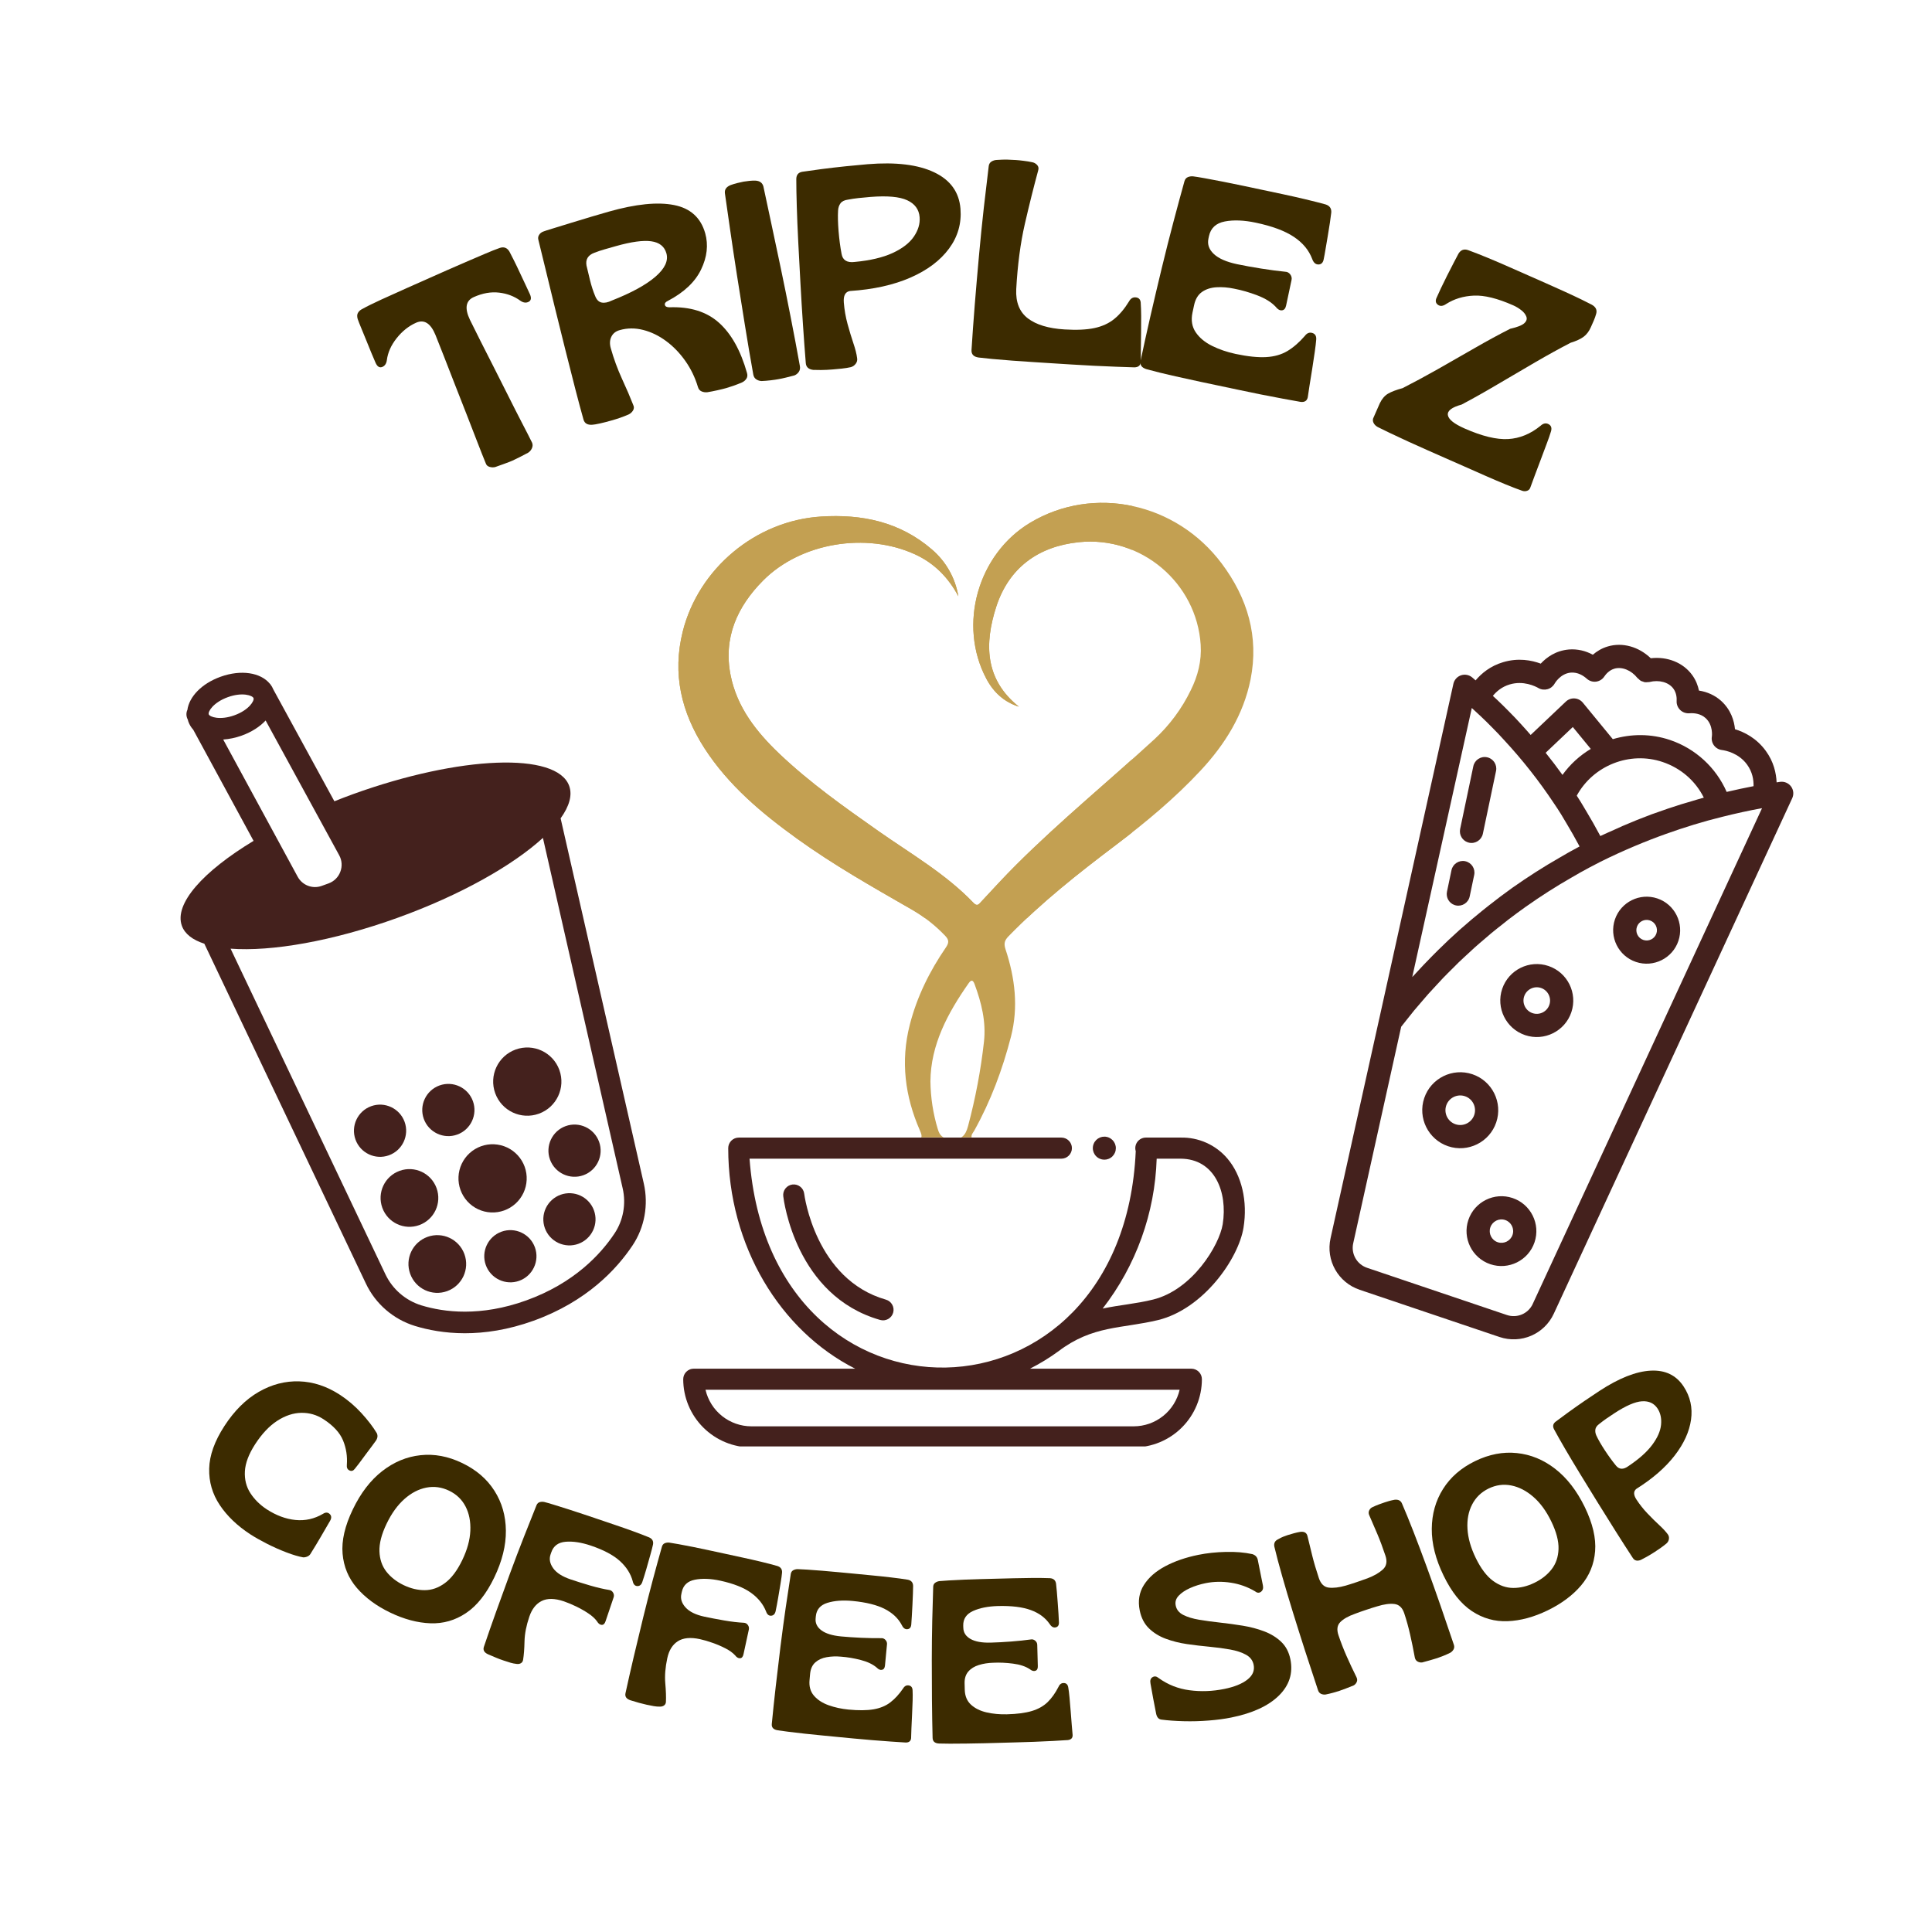 <svg xmlns="http://www.w3.org/2000/svg" xmlns:xlink="http://www.w3.org/1999/xlink" width="1000" zoomAndPan="magnify" viewBox="0 0 750 750" height="1000" preserveAspectRatio="xMidYMid meet" version="1.0"><defs><g/><clipPath id="12dff454a0"><path d="M 516 250 L 697 250 L 697 520 L 516 520 Z M 516 250 " clip-rule="nonzero"/></clipPath><clipPath id="e492943e4d"><path d="M 575.598 230.617 L 708.477 275.484 L 621.621 532.715 L 488.742 487.852 Z M 575.598 230.617 " clip-rule="nonzero"/></clipPath><clipPath id="211217da36"><path d="M 575.598 230.617 L 708.477 275.484 L 621.621 532.715 L 488.742 487.852 Z M 575.598 230.617 " clip-rule="nonzero"/></clipPath><clipPath id="4e44ee65bc"><path d="M 626 348 L 653 348 L 653 375 L 626 375 Z M 626 348 " clip-rule="nonzero"/></clipPath><clipPath id="21678dd8f3"><path d="M 575.598 230.617 L 708.477 275.484 L 621.621 532.715 L 488.742 487.852 Z M 575.598 230.617 " clip-rule="nonzero"/></clipPath><clipPath id="d4b2c1f501"><path d="M 575.598 230.617 L 708.477 275.484 L 621.621 532.715 L 488.742 487.852 Z M 575.598 230.617 " clip-rule="nonzero"/></clipPath><clipPath id="ed1f0f0183"><path d="M 582 374 L 611 374 L 611 403 L 582 403 Z M 582 374 " clip-rule="nonzero"/></clipPath><clipPath id="2f3518354f"><path d="M 575.598 230.617 L 708.477 275.484 L 621.621 532.715 L 488.742 487.852 Z M 575.598 230.617 " clip-rule="nonzero"/></clipPath><clipPath id="cb0316acce"><path d="M 575.598 230.617 L 708.477 275.484 L 621.621 532.715 L 488.742 487.852 Z M 575.598 230.617 " clip-rule="nonzero"/></clipPath><clipPath id="98cf3e8449"><path d="M 552 416 L 582 416 L 582 446 L 552 446 Z M 552 416 " clip-rule="nonzero"/></clipPath><clipPath id="8a0a854005"><path d="M 575.598 230.617 L 708.477 275.484 L 621.621 532.715 L 488.742 487.852 Z M 575.598 230.617 " clip-rule="nonzero"/></clipPath><clipPath id="5f86b145f1"><path d="M 575.598 230.617 L 708.477 275.484 L 621.621 532.715 L 488.742 487.852 Z M 575.598 230.617 " clip-rule="nonzero"/></clipPath><clipPath id="ebc6380899"><path d="M 569 464 L 597 464 L 597 492 L 569 492 Z M 569 464 " clip-rule="nonzero"/></clipPath><clipPath id="58173bb8c1"><path d="M 575.598 230.617 L 708.477 275.484 L 621.621 532.715 L 488.742 487.852 Z M 575.598 230.617 " clip-rule="nonzero"/></clipPath><clipPath id="ca44484367"><path d="M 575.598 230.617 L 708.477 275.484 L 621.621 532.715 L 488.742 487.852 Z M 575.598 230.617 " clip-rule="nonzero"/></clipPath><clipPath id="d157dcc8e4"><path d="M 561 334 L 573 334 L 573 352 L 561 352 Z M 561 334 " clip-rule="nonzero"/></clipPath><clipPath id="15350ecaca"><path d="M 575.598 230.617 L 708.477 275.484 L 621.621 532.715 L 488.742 487.852 Z M 575.598 230.617 " clip-rule="nonzero"/></clipPath><clipPath id="a08179a5c8"><path d="M 575.598 230.617 L 708.477 275.484 L 621.621 532.715 L 488.742 487.852 Z M 575.598 230.617 " clip-rule="nonzero"/></clipPath><clipPath id="fcc2f657cf"><path d="M 566 293 L 581 293 L 581 328 L 566 328 Z M 566 293 " clip-rule="nonzero"/></clipPath><clipPath id="1e973edf2b"><path d="M 575.598 230.617 L 708.477 275.484 L 621.621 532.715 L 488.742 487.852 Z M 575.598 230.617 " clip-rule="nonzero"/></clipPath><clipPath id="779d323080"><path d="M 575.598 230.617 L 708.477 275.484 L 621.621 532.715 L 488.742 487.852 Z M 575.598 230.617 " clip-rule="nonzero"/></clipPath><clipPath id="6d4172dd5e"><path d="M 70 261 L 251 261 L 251 518 L 70 518 Z M 70 261 " clip-rule="nonzero"/></clipPath><clipPath id="b497b3fb76"><path d="M 40.891 278.867 L 192.559 224.113 L 286.531 484.418 L 134.863 539.172 Z M 40.891 278.867 " clip-rule="nonzero"/></clipPath><clipPath id="b70924afcc"><path d="M 192.656 224.078 L 40.988 278.828 L 134.961 539.137 L 286.629 484.383 Z M 192.656 224.078 " clip-rule="nonzero"/></clipPath><clipPath id="bd8f2526cf"><path d="M 191 406 L 218 406 L 218 434 L 191 434 Z M 191 406 " clip-rule="nonzero"/></clipPath><clipPath id="4f976b2b24"><path d="M 40.891 278.867 L 192.559 224.113 L 286.531 484.418 L 134.863 539.172 Z M 40.891 278.867 " clip-rule="nonzero"/></clipPath><clipPath id="227eb926d0"><path d="M 192.656 224.078 L 40.988 278.828 L 134.961 539.137 L 286.629 484.383 Z M 192.656 224.078 " clip-rule="nonzero"/></clipPath><clipPath id="81e0a0b434"><path d="M 177 444 L 205 444 L 205 471 L 177 471 Z M 177 444 " clip-rule="nonzero"/></clipPath><clipPath id="bac794dfa5"><path d="M 40.891 278.867 L 192.559 224.113 L 286.531 484.418 L 134.863 539.172 Z M 40.891 278.867 " clip-rule="nonzero"/></clipPath><clipPath id="fb40c3e048"><path d="M 192.656 224.078 L 40.988 278.828 L 134.961 539.137 L 286.629 484.383 Z M 192.656 224.078 " clip-rule="nonzero"/></clipPath><clipPath id="d55654f0bc"><path d="M 158 479 L 181 479 L 181 502 L 158 502 Z M 158 479 " clip-rule="nonzero"/></clipPath><clipPath id="7a2aa8d45a"><path d="M 40.891 278.867 L 192.559 224.113 L 286.531 484.418 L 134.863 539.172 Z M 40.891 278.867 " clip-rule="nonzero"/></clipPath><clipPath id="ab5c1a1912"><path d="M 192.656 224.078 L 40.988 278.828 L 134.961 539.137 L 286.629 484.383 Z M 192.656 224.078 " clip-rule="nonzero"/></clipPath><clipPath id="26024efbb2"><path d="M 147 453 L 171 453 L 171 477 L 147 477 Z M 147 453 " clip-rule="nonzero"/></clipPath><clipPath id="2b3a85031d"><path d="M 40.891 278.867 L 192.559 224.113 L 286.531 484.418 L 134.863 539.172 Z M 40.891 278.867 " clip-rule="nonzero"/></clipPath><clipPath id="43e245f674"><path d="M 192.656 224.078 L 40.988 278.828 L 134.961 539.137 L 286.629 484.383 Z M 192.656 224.078 " clip-rule="nonzero"/></clipPath><clipPath id="9332de4d99"><path d="M 212 436 L 234 436 L 234 457 L 212 457 Z M 212 436 " clip-rule="nonzero"/></clipPath><clipPath id="df4a6d1fdd"><path d="M 40.891 278.867 L 192.559 224.113 L 286.531 484.418 L 134.863 539.172 Z M 40.891 278.867 " clip-rule="nonzero"/></clipPath><clipPath id="7eaad2a8a5"><path d="M 192.656 224.078 L 40.988 278.828 L 134.961 539.137 L 286.629 484.383 Z M 192.656 224.078 " clip-rule="nonzero"/></clipPath><clipPath id="23cbac005f"><path d="M 163 420 L 185 420 L 185 442 L 163 442 Z M 163 420 " clip-rule="nonzero"/></clipPath><clipPath id="1a4a2c7aa6"><path d="M 40.891 278.867 L 192.559 224.113 L 286.531 484.418 L 134.863 539.172 Z M 40.891 278.867 " clip-rule="nonzero"/></clipPath><clipPath id="1ff0bee41e"><path d="M 192.656 224.078 L 40.988 278.828 L 134.961 539.137 L 286.629 484.383 Z M 192.656 224.078 " clip-rule="nonzero"/></clipPath><clipPath id="c18c62d1ef"><path d="M 210 463 L 232 463 L 232 484 L 210 484 Z M 210 463 " clip-rule="nonzero"/></clipPath><clipPath id="ac36e16924"><path d="M 40.891 278.867 L 192.559 224.113 L 286.531 484.418 L 134.863 539.172 Z M 40.891 278.867 " clip-rule="nonzero"/></clipPath><clipPath id="0de28bfb7b"><path d="M 192.656 224.078 L 40.988 278.828 L 134.961 539.137 L 286.629 484.383 Z M 192.656 224.078 " clip-rule="nonzero"/></clipPath><clipPath id="483ebfda98"><path d="M 187 477 L 209 477 L 209 498 L 187 498 Z M 187 477 " clip-rule="nonzero"/></clipPath><clipPath id="f14c28fd9e"><path d="M 40.891 278.867 L 192.559 224.113 L 286.531 484.418 L 134.863 539.172 Z M 40.891 278.867 " clip-rule="nonzero"/></clipPath><clipPath id="c5e17a5122"><path d="M 192.656 224.078 L 40.988 278.828 L 134.961 539.137 L 286.629 484.383 Z M 192.656 224.078 " clip-rule="nonzero"/></clipPath><clipPath id="1276da7416"><path d="M 137 428 L 158 428 L 158 450 L 137 450 Z M 137 428 " clip-rule="nonzero"/></clipPath><clipPath id="dea966f657"><path d="M 40.891 278.867 L 192.559 224.113 L 286.531 484.418 L 134.863 539.172 Z M 40.891 278.867 " clip-rule="nonzero"/></clipPath><clipPath id="c7b42ccc5e"><path d="M 192.656 224.078 L 40.988 278.828 L 134.961 539.137 L 286.629 484.383 Z M 192.656 224.078 " clip-rule="nonzero"/></clipPath><clipPath id="37a8344291"><path d="M 265.105 441 L 484 441 L 484 561.496 L 265.105 561.496 Z M 265.105 441 " clip-rule="nonzero"/></clipPath><clipPath id="30d236070c"><path d="M 263 195 L 439.441 195 L 439.441 441.531 L 263 441.531 Z M 263 195 " clip-rule="nonzero"/></clipPath><clipPath id="4d47ad64d3"><path d="M 263 195 L 487 195 L 487 356.43 L 263 356.43 Z M 263 195 " clip-rule="nonzero"/></clipPath></defs><rect x="-75" width="900" fill="#ffffff" y="-75" height="900" fill-opacity="1"/><rect x="-75" width="900" fill="#ffffff" y="-75" height="900" fill-opacity="1"/><g fill="#3c2b00" fill-opacity="1"><g transform="translate(167.296, 192.411)"><g><path d="M 31.641 -13.594 C 31.098 -13.344 30.051 -12.938 28.5 -12.375 C 26.945 -11.812 25.754 -11.383 24.922 -11.094 C 24.191 -10.926 23.453 -10.957 22.703 -11.188 C 21.961 -11.414 21.484 -11.879 21.266 -12.578 C 20.398 -14.68 19.332 -17.379 18.062 -20.672 C 16.801 -23.961 15.422 -27.52 13.922 -31.344 C 12.422 -35.176 10.906 -39.039 9.375 -42.938 C 7.852 -46.832 6.441 -50.457 5.141 -53.812 C 3.848 -57.164 2.727 -60 1.781 -62.312 C -0.102 -66.926 -2.625 -68.531 -5.781 -67.125 C -8.656 -65.844 -11.172 -63.836 -13.328 -61.109 C -15.484 -58.391 -16.75 -55.547 -17.125 -52.578 C -17.32 -51.203 -17.938 -50.32 -18.969 -49.938 C -20 -49.562 -20.844 -50.109 -21.5 -51.578 C -21.914 -52.523 -22.445 -53.773 -23.094 -55.328 C -23.75 -56.891 -24.422 -58.539 -25.109 -60.281 C -25.805 -62.02 -26.469 -63.633 -27.094 -65.125 C -27.719 -66.613 -28.172 -67.773 -28.453 -68.609 C -28.711 -69.535 -28.691 -70.285 -28.391 -70.859 C -28.086 -71.43 -27.648 -71.891 -27.078 -72.234 C -25.078 -73.359 -22.492 -74.645 -19.328 -76.094 C -16.16 -77.539 -12.867 -79.023 -9.453 -80.547 C -6.035 -82.066 -2.988 -83.422 -0.312 -84.609 C 1.488 -85.41 3.613 -86.352 6.062 -87.438 C 8.508 -88.531 11.016 -89.625 13.578 -90.719 C 16.141 -91.82 18.582 -92.867 20.906 -93.859 C 23.238 -94.859 25.164 -95.625 26.688 -96.156 C 28.289 -96.707 29.539 -96.254 30.438 -94.797 C 30.852 -94.023 31.422 -92.914 32.141 -91.469 C 32.867 -90.031 33.633 -88.441 34.438 -86.703 C 35.25 -84.973 36.016 -83.344 36.734 -81.812 C 37.453 -80.289 38.008 -79.094 38.406 -78.219 C 39.062 -76.75 38.898 -75.758 37.922 -75.25 C 36.941 -74.738 35.883 -74.867 34.75 -75.641 C 32.363 -77.391 29.602 -78.445 26.469 -78.812 C 23.332 -79.188 20.055 -78.613 16.641 -77.094 C 13.492 -75.695 12.992 -72.75 15.141 -68.25 C 16.203 -66.07 17.547 -63.375 19.172 -60.156 C 20.797 -56.945 22.555 -53.477 24.453 -49.75 C 26.359 -46.031 28.234 -42.312 30.078 -38.594 C 31.93 -34.883 33.672 -31.461 35.297 -28.328 C 36.93 -25.203 38.25 -22.617 39.25 -20.578 C 39.539 -19.91 39.531 -19.203 39.219 -18.453 C 38.906 -17.711 38.41 -17.117 37.734 -16.672 C 36.961 -16.242 35.883 -15.68 34.5 -14.984 C 33.125 -14.285 32.172 -13.82 31.641 -13.594 Z M 31.641 -13.594 "/></g></g></g><g fill="#3c2b00" fill-opacity="1"><g transform="translate(224.324, 166.464)"><g><path d="M 12.938 -3.203 C 11.383 -2.754 9.926 -2.379 8.562 -2.078 C 7.195 -1.773 6.211 -1.609 5.609 -1.578 C 3.742 -1.441 2.602 -2.113 2.188 -3.594 C 1.289 -6.77 0.223 -10.75 -1.016 -15.531 C -2.254 -20.32 -3.566 -25.492 -4.953 -31.047 C -6.336 -36.609 -7.703 -42.113 -9.047 -47.562 C -10.391 -53.02 -11.602 -58.016 -12.688 -62.547 C -13.781 -67.078 -14.656 -70.656 -15.312 -73.281 C -15.52 -73.988 -15.441 -74.641 -15.078 -75.234 C -14.711 -75.836 -14.188 -76.273 -13.5 -76.547 C -13.031 -76.742 -11.773 -77.148 -9.734 -77.766 C -7.703 -78.379 -5.332 -79.109 -2.625 -79.953 C 0.07 -80.797 2.754 -81.609 5.422 -82.391 C 8.086 -83.18 10.305 -83.828 12.078 -84.328 C 22.516 -87.273 30.922 -88.125 37.297 -86.875 C 43.672 -85.633 47.719 -81.977 49.438 -75.906 C 50.707 -71.383 50.176 -66.703 47.844 -61.859 C 45.52 -57.016 41.207 -52.941 34.906 -49.641 C 34.031 -49.234 33.656 -48.723 33.781 -48.109 C 33.914 -47.504 34.484 -47.191 35.484 -47.172 C 43.547 -47.473 49.973 -45.477 54.766 -41.188 C 59.566 -36.906 63.203 -30.391 65.672 -21.641 C 65.91 -20.797 65.828 -20.066 65.422 -19.453 C 65.023 -18.836 64.457 -18.352 63.719 -18 C 62.633 -17.539 61.52 -17.109 60.375 -16.703 C 59.227 -16.305 58.305 -16.008 57.609 -15.812 C 56.754 -15.57 55.613 -15.289 54.188 -14.969 C 52.758 -14.645 51.457 -14.391 50.281 -14.203 C 49.469 -14.117 48.711 -14.227 48.016 -14.531 C 47.316 -14.832 46.848 -15.406 46.609 -16.25 C 45.484 -19.969 43.844 -23.348 41.688 -26.391 C 39.531 -29.441 37.055 -32 34.266 -34.062 C 31.473 -36.133 28.516 -37.57 25.391 -38.375 C 22.266 -39.176 19.219 -39.156 16.25 -38.312 C 14.707 -37.883 13.625 -37.023 13 -35.734 C 12.375 -34.453 12.301 -32.969 12.781 -31.281 C 13.938 -27.176 15.395 -23.203 17.156 -19.359 C 18.926 -15.516 20.367 -12.156 21.484 -9.281 C 21.859 -8.539 21.836 -7.82 21.422 -7.125 C 21.004 -6.438 20.426 -5.914 19.688 -5.562 C 18.676 -5.125 17.598 -4.703 16.453 -4.297 C 15.305 -3.898 14.133 -3.535 12.938 -3.203 Z M 13.156 -49.781 C 20.758 -52.77 26.398 -55.848 30.078 -59.016 C 33.766 -62.191 35.195 -65.227 34.375 -68.125 C 33.613 -70.801 31.648 -72.359 28.484 -72.797 C 25.316 -73.234 20.766 -72.613 14.828 -70.938 C 13.141 -70.457 11.641 -70.031 10.328 -69.656 C 9.023 -69.289 7.719 -68.852 6.406 -68.344 C 3.938 -67.414 2.922 -65.754 3.359 -63.359 C 3.723 -61.785 4.18 -59.875 4.734 -57.625 C 5.297 -55.383 5.945 -53.379 6.688 -51.609 C 7.27 -50.098 8.125 -49.234 9.25 -49.016 C 10.375 -48.797 11.676 -49.051 13.156 -49.781 Z M 13.156 -49.781 "/></g></g></g><g fill="#3c2b00" fill-opacity="1"><g transform="translate(290.047, 148.919)"><g><path d="M 12.094 -1.719 C 11.375 -1.582 10.375 -1.438 9.094 -1.281 C 7.82 -1.133 6.664 -1.039 5.625 -1 C 4.883 -1.02 4.195 -1.234 3.562 -1.641 C 2.926 -2.047 2.531 -2.68 2.375 -3.547 C 1.25 -9.828 0.16 -16.242 -0.891 -22.797 C -1.953 -29.348 -2.973 -35.758 -3.953 -42.031 C -4.93 -48.301 -5.812 -54.16 -6.594 -59.609 C -7.375 -65.055 -8.055 -69.816 -8.641 -73.891 C -8.828 -75.336 -8.082 -76.398 -6.406 -77.078 C -5.633 -77.359 -4.754 -77.625 -3.766 -77.875 C -2.773 -78.125 -1.984 -78.301 -1.391 -78.406 C -0.816 -78.508 -0.07 -78.609 0.844 -78.703 C 1.758 -78.797 2.551 -78.828 3.219 -78.797 C 4.875 -78.711 5.898 -77.969 6.297 -76.562 C 7.16 -72.539 8.164 -67.836 9.312 -62.453 C 10.469 -57.078 11.695 -51.281 13 -45.062 C 14.301 -38.852 15.586 -32.492 16.859 -25.984 C 18.141 -19.473 19.344 -13.078 20.469 -6.797 C 20.625 -5.93 20.477 -5.176 20.031 -4.531 C 19.582 -3.895 19.008 -3.441 18.312 -3.172 C 17.383 -2.922 16.316 -2.648 15.109 -2.359 C 13.898 -2.066 12.895 -1.852 12.094 -1.719 Z M 12.094 -1.719 "/></g></g></g><g fill="#3c2b00" fill-opacity="1"><g transform="translate(309.979, 144.06)"><g><path d="M 13.297 -0.641 C 11.691 -0.504 10.172 -0.43 8.734 -0.422 C 7.305 -0.422 6.297 -0.438 5.703 -0.469 C 3.91 -0.688 2.953 -1.562 2.828 -3.094 C 2.453 -7.707 2.086 -12.664 1.734 -17.969 C 1.379 -23.27 1.051 -28.664 0.75 -34.156 C 0.445 -39.645 0.164 -44.938 -0.094 -50.031 C -0.352 -55.133 -0.547 -59.797 -0.672 -64.016 C -0.797 -68.234 -0.859 -71.738 -0.859 -74.531 C -0.848 -76.156 -0.082 -77.102 1.438 -77.375 C 3.406 -77.676 5.914 -78.023 8.969 -78.422 C 12.031 -78.816 15.164 -79.18 18.375 -79.516 C 21.594 -79.848 24.406 -80.113 26.812 -80.312 C 37.781 -81.207 46.398 -80.16 52.672 -77.172 C 58.953 -74.191 62.352 -69.484 62.875 -63.047 C 63.332 -57.348 61.852 -52.188 58.438 -47.562 C 55.031 -42.938 50.035 -39.18 43.453 -36.297 C 36.879 -33.422 29.055 -31.688 19.984 -31.094 C 18.172 -30.801 17.375 -29.301 17.594 -26.594 C 17.82 -23.75 18.305 -20.973 19.047 -18.266 C 19.785 -15.566 20.535 -13.086 21.297 -10.828 C 22.066 -8.578 22.551 -6.648 22.75 -5.047 C 22.895 -4.254 22.719 -3.523 22.219 -2.859 C 21.719 -2.191 21.078 -1.75 20.297 -1.531 C 19.285 -1.301 18.117 -1.113 16.797 -0.969 C 15.484 -0.832 14.316 -0.723 13.297 -0.641 Z M 21.828 -42.375 C 27.816 -42.938 32.707 -44.086 36.5 -45.828 C 40.301 -47.578 43.055 -49.695 44.766 -52.188 C 46.473 -54.688 47.223 -57.211 47.016 -59.766 C 46.773 -62.766 45.164 -64.953 42.188 -66.328 C 39.207 -67.703 34.461 -68.129 27.953 -67.609 C 26.203 -67.461 24.648 -67.316 23.297 -67.172 C 21.941 -67.023 20.578 -66.82 19.203 -66.562 C 17.816 -66.375 16.844 -65.891 16.281 -65.109 C 15.719 -64.336 15.41 -63.391 15.359 -62.266 C 15.234 -60.203 15.297 -57.582 15.547 -54.406 C 15.805 -51.227 16.195 -48.258 16.719 -45.5 C 17.145 -43.039 18.848 -42 21.828 -42.375 Z M 21.828 -42.375 "/></g></g></g><g fill="#3c2b00" fill-opacity="1"><g transform="translate(373.892, 138.417)"><g><path d="M 34.562 2.609 C 32.582 2.484 30.219 2.332 27.469 2.156 C 24.727 1.988 21.91 1.797 19.016 1.578 C 16.129 1.359 13.52 1.141 11.188 0.922 C 8.852 0.703 7.133 0.52 6.031 0.375 C 4.07 0.102 3.145 -0.875 3.25 -2.562 C 3.594 -8.051 4.016 -13.938 4.516 -20.219 C 5.023 -26.5 5.57 -32.852 6.156 -39.281 C 6.738 -45.719 7.363 -51.906 8.031 -57.844 C 8.707 -63.789 9.344 -69.176 9.938 -74 C 10.062 -74.789 10.43 -75.367 11.047 -75.734 C 11.66 -76.098 12.332 -76.297 13.062 -76.328 C 14.77 -76.441 16.133 -76.484 17.156 -76.453 C 18.176 -76.422 19.273 -76.367 20.453 -76.297 C 21.18 -76.254 22.16 -76.156 23.391 -76 C 24.629 -75.852 25.723 -75.676 26.672 -75.469 C 27.473 -75.344 28.148 -74.984 28.703 -74.391 C 29.254 -73.805 29.395 -73.086 29.125 -72.234 C 27.395 -65.867 25.672 -58.957 23.953 -51.5 C 22.242 -44.039 21.129 -35.594 20.609 -26.156 C 20.367 -21.094 21.875 -17.316 25.125 -14.828 C 28.383 -12.348 33.125 -10.914 39.344 -10.531 C 44.031 -10.238 47.898 -10.414 50.953 -11.062 C 54.004 -11.719 56.57 -12.895 58.656 -14.594 C 60.75 -16.301 62.66 -18.57 64.391 -21.406 C 65.055 -22.625 65.988 -23.141 67.188 -22.953 C 68.383 -22.766 68.973 -21.938 68.953 -20.469 C 69.035 -19.426 69.086 -17.875 69.109 -15.812 C 69.129 -13.758 69.117 -11.562 69.078 -9.219 C 69.035 -6.875 69.004 -4.672 68.984 -2.609 C 68.961 -0.547 68.957 0.992 68.969 2.016 C 68.883 3.41 68.07 4.133 66.531 4.188 C 64.625 4.133 62.297 4.055 59.547 3.953 C 56.797 3.859 53.898 3.734 50.859 3.578 C 47.816 3.43 44.867 3.266 42.016 3.078 C 39.16 2.898 36.676 2.742 34.562 2.609 Z M 34.562 2.609 "/></g></g></g><g fill="#3c2b00" fill-opacity="1"><g transform="translate(439.187, 142.078)"><g><path d="M 33.812 7.609 C 31.875 7.203 29.555 6.711 26.859 6.141 C 24.172 5.566 21.41 4.961 18.578 4.328 C 15.754 3.703 13.203 3.109 10.922 2.547 C 8.648 1.984 6.984 1.551 5.922 1.25 C 4.016 0.695 3.238 -0.398 3.594 -2.047 C 4.727 -7.43 6 -13.195 7.406 -19.344 C 8.82 -25.488 10.285 -31.695 11.797 -37.969 C 13.316 -44.25 14.844 -50.281 16.375 -56.062 C 17.906 -61.844 19.32 -67.07 20.625 -71.75 C 20.852 -72.531 21.297 -73.055 21.953 -73.328 C 22.617 -73.598 23.316 -73.691 24.047 -73.609 C 24.922 -73.504 26.406 -73.266 28.5 -72.891 C 30.602 -72.516 32.969 -72.066 35.594 -71.547 C 38.219 -71.035 40.82 -70.504 43.406 -69.953 C 45.988 -69.398 48.176 -68.938 49.969 -68.562 C 52.688 -67.988 55.586 -67.375 58.672 -66.719 C 61.766 -66.062 64.77 -65.383 67.688 -64.688 C 70.613 -63.988 73.172 -63.336 75.359 -62.734 C 76.984 -62.234 77.734 -61.172 77.609 -59.547 C 77.504 -58.672 77.332 -57.395 77.094 -55.719 C 76.852 -54.051 76.57 -52.297 76.25 -50.453 C 75.938 -48.609 75.645 -46.891 75.375 -45.297 C 75.113 -43.703 74.891 -42.473 74.703 -41.609 C 74.473 -40.172 73.797 -39.438 72.672 -39.406 C 71.547 -39.383 70.723 -40.102 70.203 -41.562 C 68.91 -44.988 66.523 -47.852 63.047 -50.156 C 59.566 -52.469 54.664 -54.289 48.344 -55.625 C 43.75 -56.602 39.734 -56.766 36.297 -56.109 C 32.859 -55.453 30.801 -53.547 30.125 -50.391 L 29.922 -49.422 C 29.453 -47.203 30.156 -45.219 32.031 -43.469 C 33.906 -41.719 36.895 -40.406 41 -39.531 C 43.789 -38.945 46.945 -38.375 50.469 -37.812 C 53.988 -37.258 57.066 -36.852 59.703 -36.594 C 60.535 -36.57 61.195 -36.223 61.688 -35.547 C 62.188 -34.879 62.352 -34.156 62.188 -33.375 L 60.078 -23.469 C 59.836 -22.312 59.297 -21.691 58.453 -21.609 C 57.609 -21.523 56.801 -21.984 56.031 -22.984 C 54.375 -24.754 52.004 -26.227 48.922 -27.406 C 45.848 -28.582 42.832 -29.453 39.875 -30.016 C 37.508 -30.516 35.223 -30.695 33.016 -30.562 C 30.805 -30.426 28.93 -29.812 27.391 -28.719 C 25.859 -27.625 24.848 -25.926 24.359 -23.625 L 23.734 -20.719 C 23.117 -17.781 23.535 -15.238 24.984 -13.094 C 26.441 -10.945 28.555 -9.188 31.328 -7.812 C 34.109 -6.438 37.148 -5.395 40.453 -4.688 C 45.191 -3.688 49.156 -3.273 52.344 -3.453 C 55.531 -3.641 58.281 -4.426 60.594 -5.812 C 62.914 -7.207 65.172 -9.164 67.359 -11.688 C 68.18 -12.789 69.156 -13.164 70.281 -12.812 C 71.414 -12.457 71.906 -11.551 71.75 -10.094 C 71.676 -9.051 71.492 -7.508 71.203 -5.469 C 70.922 -3.426 70.594 -1.25 70.219 1.062 C 69.844 3.375 69.492 5.547 69.172 7.578 C 68.848 9.609 68.617 11.133 68.484 12.156 C 68.191 13.52 67.273 14.113 65.734 13.938 C 63.859 13.613 61.551 13.195 58.812 12.688 C 56.07 12.188 53.172 11.629 50.109 11.016 C 47.055 10.398 44.094 9.785 41.219 9.172 C 38.352 8.566 35.883 8.047 33.812 7.609 Z M 33.812 7.609 "/></g></g></g><g fill="#3c2b00" fill-opacity="1"><g transform="translate(505.335, 157.01)"><g/></g></g><g fill="#3c2b00" fill-opacity="1"><g transform="translate(530.091, 163.676)"><g><path d="M 30.922 14.125 C 29.047 13.301 26.816 12.316 24.234 11.172 C 21.648 10.035 19.039 8.863 16.406 7.656 C 13.77 6.445 11.391 5.332 9.266 4.312 C 7.141 3.301 5.629 2.562 4.734 2.094 C 3.953 1.664 3.398 1.098 3.078 0.391 C 2.754 -0.316 2.785 -1.02 3.172 -1.719 L 5.562 -7.156 C 6.395 -8.863 7.457 -10.098 8.75 -10.859 C 10.051 -11.617 11.93 -12.332 14.391 -13 C 18.617 -15.145 23.133 -17.578 27.938 -20.297 C 32.75 -23.023 37.578 -25.785 42.422 -28.578 C 47.266 -31.367 51.848 -33.859 56.172 -36.047 C 58.941 -36.672 60.766 -37.391 61.641 -38.203 C 62.523 -39.016 62.785 -39.879 62.422 -40.797 C 62.066 -41.723 61.395 -42.562 60.406 -43.312 C 59.414 -44.07 58.383 -44.688 57.312 -45.156 C 51.207 -47.852 46.129 -49.109 42.078 -48.922 C 38.035 -48.742 34.457 -47.664 31.344 -45.688 C 30.07 -44.801 28.984 -44.695 28.078 -45.375 C 27.172 -46.051 27.035 -47.016 27.672 -48.266 C 28.023 -49.066 28.555 -50.234 29.266 -51.766 C 29.984 -53.297 30.801 -54.961 31.719 -56.766 C 32.633 -58.566 33.488 -60.234 34.281 -61.766 C 35.07 -63.305 35.676 -64.457 36.094 -65.219 C 37 -66.676 38.242 -67.129 39.828 -66.578 C 41.973 -65.797 44.438 -64.832 47.219 -63.688 C 50 -62.539 52.832 -61.328 55.719 -60.047 C 58.602 -58.773 61.32 -57.578 63.875 -56.453 C 65.613 -55.68 67.676 -54.77 70.062 -53.719 C 72.445 -52.664 74.836 -51.594 77.234 -50.5 C 79.641 -49.406 81.797 -48.395 83.703 -47.469 C 85.617 -46.539 86.969 -45.863 87.75 -45.438 C 89.375 -44.57 89.973 -43.383 89.547 -41.875 C 89.297 -40.957 88.977 -40.062 88.594 -39.188 C 88.207 -38.32 87.836 -37.484 87.484 -36.672 C 86.773 -35.055 85.828 -33.805 84.641 -32.922 C 83.453 -32.047 81.785 -31.281 79.641 -30.625 C 75.379 -28.426 70.797 -25.898 65.891 -23.047 C 60.984 -20.203 56.086 -17.332 51.203 -14.438 C 46.316 -11.539 41.688 -8.938 37.312 -6.625 C 33.488 -5.57 31.707 -4.207 31.969 -2.531 C 32.227 -0.863 34.398 0.867 38.484 2.672 C 45.266 5.66 50.895 7.023 55.375 6.766 C 59.863 6.504 64.055 4.785 67.953 1.609 C 69.016 0.629 70.07 0.43 71.125 1.016 C 72.188 1.609 72.438 2.66 71.875 4.172 C 71.582 5.172 71.07 6.633 70.344 8.562 C 69.625 10.488 68.836 12.586 67.984 14.859 C 67.141 17.129 66.344 19.242 65.594 21.203 C 64.852 23.16 64.316 24.617 63.984 25.578 C 63.773 26.211 63.363 26.633 62.75 26.844 C 62.145 27.062 61.52 27.066 60.875 26.859 C 59.133 26.254 56.992 25.43 54.453 24.391 C 51.91 23.348 49.234 22.207 46.422 20.969 C 43.609 19.727 40.844 18.504 38.125 17.297 C 35.406 16.098 33.004 15.039 30.922 14.125 Z M 30.922 14.125 "/></g></g></g><g fill="#3c2b00" fill-opacity="1"><g transform="translate(69.736, 577.008)"><g><path d="M 27.484 18.641 C 22.41 15.336 18.441 11.539 15.578 7.25 C 12.711 2.957 11.344 -1.758 11.469 -6.906 C 11.594 -12.051 13.566 -17.566 17.391 -23.453 C 21.254 -29.391 25.695 -33.801 30.719 -36.688 C 35.75 -39.582 40.984 -40.941 46.422 -40.766 C 51.859 -40.598 57.117 -38.863 62.203 -35.562 C 65.266 -33.562 68.051 -31.191 70.562 -28.453 C 73.07 -25.711 75.066 -23.109 76.547 -20.641 C 77.023 -19.609 76.836 -18.547 75.984 -17.453 C 75.754 -17.098 75.266 -16.43 74.516 -15.453 C 73.773 -14.473 72.957 -13.379 72.062 -12.172 C 71.176 -10.961 70.352 -9.852 69.594 -8.844 C 68.832 -7.844 68.297 -7.16 67.984 -6.797 C 67.398 -6.016 66.711 -5.812 65.922 -6.188 C 65.129 -6.562 64.789 -7.281 64.906 -8.344 C 65.156 -11.695 64.66 -14.867 63.422 -17.859 C 62.18 -20.859 59.648 -23.598 55.828 -26.078 C 53.211 -27.773 50.344 -28.598 47.219 -28.547 C 44.102 -28.492 41 -27.469 37.906 -25.469 C 34.82 -23.469 31.957 -20.438 29.312 -16.375 C 26.832 -12.539 25.504 -9.031 25.328 -5.844 C 25.16 -2.664 25.867 0.148 27.453 2.609 C 29.035 5.066 31.156 7.164 33.812 8.906 C 37.488 11.289 41.207 12.672 44.969 13.047 C 48.738 13.422 52.301 12.625 55.656 10.656 C 56.656 10.008 57.52 10.031 58.25 10.719 C 58.977 11.406 59.023 12.297 58.391 13.391 C 57.191 15.461 55.977 17.551 54.75 19.656 C 53.52 21.77 52.254 23.863 50.953 25.938 C 50.648 26.531 50.223 26.945 49.672 27.188 C 49.129 27.438 48.57 27.562 48 27.562 C 46.188 27.25 44.004 26.602 41.453 25.625 C 38.91 24.656 36.391 23.535 33.891 22.266 C 31.391 20.992 29.254 19.785 27.484 18.641 Z M 27.484 18.641 "/></g></g></g><g fill="#3c2b00" fill-opacity="1"><g transform="translate(122.818, 611.407)"><g><path d="M 28.625 14.578 C 23.281 12.004 18.973 8.816 15.703 5.016 C 12.441 1.211 10.598 -3.219 10.172 -8.281 C 9.742 -13.352 11.066 -19.078 14.141 -25.453 C 17.211 -31.836 21.02 -36.797 25.562 -40.328 C 30.102 -43.867 35.055 -45.926 40.422 -46.5 C 45.785 -47.082 51.172 -46.07 56.578 -43.469 C 62.047 -40.844 66.227 -37.25 69.125 -32.688 C 72.031 -28.125 73.508 -22.969 73.562 -17.219 C 73.625 -11.469 72.117 -5.398 69.047 0.984 C 65.973 7.359 62.32 11.957 58.094 14.781 C 53.875 17.613 49.258 18.938 44.25 18.75 C 39.238 18.57 34.031 17.18 28.625 14.578 Z M 33.875 3.938 C 36.633 5.258 39.379 5.91 42.109 5.891 C 44.848 5.879 47.457 4.953 49.938 3.109 C 52.426 1.273 54.66 -1.691 56.641 -5.797 C 58.566 -9.797 59.609 -13.586 59.766 -17.172 C 59.922 -20.754 59.301 -23.895 57.906 -26.594 C 56.508 -29.301 54.379 -31.344 51.516 -32.719 C 48.648 -34.102 45.711 -34.504 42.703 -33.922 C 39.691 -33.336 36.848 -31.859 34.172 -29.484 C 31.504 -27.117 29.207 -23.938 27.281 -19.938 C 25.301 -15.832 24.367 -12.234 24.484 -9.141 C 24.598 -6.055 25.5 -3.438 27.188 -1.281 C 28.883 0.863 31.113 2.602 33.875 3.938 Z M 33.875 3.938 "/></g></g></g><g fill="#3c2b00" fill-opacity="1"><g transform="translate(184.742, 640.602)"><g><path d="M 10.734 4 C 9.641 3.633 8.703 3.285 7.922 2.953 C 7.148 2.629 6.07 2.172 4.688 1.578 C 3.207 0.891 2.68 -0.078 3.109 -1.328 C 4.547 -5.598 6.133 -10.16 7.875 -15.016 C 9.613 -19.879 11.395 -24.785 13.219 -29.734 C 15.039 -34.68 16.848 -39.43 18.641 -43.984 C 20.441 -48.547 22.082 -52.672 23.562 -56.359 C 23.844 -56.961 24.258 -57.336 24.812 -57.484 C 25.375 -57.641 25.953 -57.656 26.547 -57.531 C 27.254 -57.363 28.438 -57.023 30.094 -56.516 C 31.758 -56.016 33.633 -55.426 35.719 -54.75 C 37.812 -54.082 39.879 -53.406 41.922 -52.719 C 43.961 -52.031 45.695 -51.445 47.125 -50.969 C 49.281 -50.238 51.582 -49.457 54.031 -48.625 C 56.477 -47.801 58.859 -46.969 61.172 -46.125 C 63.484 -45.281 65.504 -44.504 67.234 -43.797 C 68.492 -43.242 69 -42.312 68.75 -41 C 68.551 -40.051 68.203 -38.695 67.703 -36.938 C 67.211 -35.176 66.695 -33.352 66.156 -31.469 C 65.613 -29.594 65.117 -28 64.672 -26.688 C 64.328 -25.488 63.676 -24.891 62.719 -24.891 C 61.77 -24.898 61.16 -25.516 60.891 -26.734 C 60.109 -29.672 58.445 -32.297 55.906 -34.609 C 53.363 -36.922 49.594 -38.922 44.594 -40.609 C 40.945 -41.836 37.691 -42.332 34.828 -42.094 C 31.961 -41.852 30.109 -40.484 29.266 -37.984 L 28.969 -37.125 C 28.375 -35.375 28.723 -33.598 30.016 -31.797 C 31.305 -30.004 33.57 -28.562 36.812 -27.469 C 39.031 -26.719 41.535 -25.93 44.328 -25.109 C 47.129 -24.297 49.609 -23.719 51.766 -23.375 C 52.43 -23.27 52.93 -22.922 53.266 -22.328 C 53.609 -21.742 53.676 -21.141 53.469 -20.516 L 50.328 -11.219 C 50.004 -10.25 49.5 -9.785 48.812 -9.828 C 48.133 -9.867 47.531 -10.332 47 -11.219 C 46.227 -12.289 45.117 -13.305 43.672 -14.266 C 42.234 -15.234 40.664 -16.129 38.969 -16.953 C 37.27 -17.773 35.66 -18.445 34.141 -18.969 C 30.609 -20.156 27.742 -20.203 25.547 -19.109 C 23.348 -18.016 21.75 -15.988 20.75 -13.031 C 19.57 -9.57 18.945 -6.379 18.875 -3.453 C 18.812 -0.535 18.629 1.852 18.328 3.719 C 18.234 4.32 17.953 4.766 17.484 5.047 C 17.016 5.328 16.445 5.422 15.781 5.328 C 14.988 5.242 14.219 5.094 13.469 4.875 C 12.719 4.656 11.805 4.363 10.734 4 Z M 10.734 4 "/></g></g></g><g fill="#3c2b00" fill-opacity="1"><g transform="translate(239.887, 658.995)"><g><path d="M 11.094 2.766 C 9.977 2.516 9.016 2.273 8.203 2.047 C 7.398 1.816 6.281 1.484 4.844 1.047 C 3.289 0.523 2.648 -0.379 2.922 -1.672 C 3.879 -6.066 4.945 -10.773 6.125 -15.797 C 7.312 -20.828 8.531 -25.906 9.781 -31.031 C 11.039 -36.156 12.301 -41.082 13.562 -45.812 C 14.832 -50.551 16.008 -54.832 17.094 -58.656 C 17.289 -59.281 17.656 -59.703 18.188 -59.922 C 18.727 -60.141 19.301 -60.219 19.906 -60.156 C 20.625 -60.062 21.836 -59.859 23.547 -59.547 C 25.254 -59.242 27.188 -58.875 29.344 -58.438 C 31.5 -58 33.629 -57.551 35.734 -57.094 C 37.836 -56.633 39.625 -56.25 41.094 -55.938 C 43.32 -55.457 45.695 -54.941 48.219 -54.391 C 50.75 -53.848 53.207 -53.289 55.594 -52.719 C 57.977 -52.145 60.07 -51.598 61.875 -51.078 C 63.188 -50.66 63.797 -49.797 63.703 -48.484 C 63.617 -47.516 63.426 -46.125 63.125 -44.312 C 62.82 -42.508 62.508 -40.645 62.188 -38.719 C 61.863 -36.801 61.555 -35.164 61.266 -33.812 C 61.055 -32.562 60.477 -31.883 59.531 -31.781 C 58.594 -31.688 57.914 -32.234 57.5 -33.422 C 56.395 -36.242 54.445 -38.66 51.656 -40.672 C 48.863 -42.68 44.891 -44.25 39.734 -45.375 C 35.973 -46.188 32.68 -46.312 29.859 -45.75 C 27.047 -45.195 25.359 -43.629 24.797 -41.047 L 24.609 -40.172 C 24.211 -38.359 24.758 -36.629 26.25 -34.984 C 27.738 -33.336 30.148 -32.148 33.484 -31.422 C 35.773 -30.93 38.359 -30.438 41.234 -29.938 C 44.109 -29.445 46.633 -29.148 48.812 -29.047 C 49.488 -29.023 50.023 -28.738 50.422 -28.188 C 50.816 -27.645 50.945 -27.051 50.812 -26.406 L 48.734 -16.812 C 48.523 -15.82 48.078 -15.305 47.391 -15.266 C 46.711 -15.223 46.066 -15.609 45.453 -16.422 C 44.547 -17.398 43.32 -18.285 41.781 -19.078 C 40.238 -19.879 38.582 -20.594 36.812 -21.219 C 35.051 -21.852 33.379 -22.344 31.797 -22.688 C 28.16 -23.469 25.305 -23.191 23.234 -21.859 C 21.172 -20.535 19.812 -18.348 19.156 -15.297 C 18.383 -11.723 18.125 -8.477 18.375 -5.562 C 18.633 -2.645 18.719 -0.25 18.625 1.625 C 18.602 2.238 18.375 2.707 17.938 3.031 C 17.508 3.363 16.957 3.523 16.281 3.516 C 15.477 3.523 14.691 3.461 13.922 3.328 C 13.148 3.191 12.207 3.004 11.094 2.766 Z M 11.094 2.766 "/></g></g></g><g fill="#3c2b00" fill-opacity="1"><g transform="translate(296.892, 671.213)"><g><path d="M 28.188 3.062 C 26.57 2.906 24.645 2.719 22.406 2.5 C 20.164 2.289 17.863 2.055 15.5 1.797 C 13.145 1.547 11.016 1.297 9.109 1.047 C 7.203 0.805 5.812 0.613 4.938 0.469 C 3.32 0.188 2.582 -0.633 2.719 -2 C 3.145 -6.477 3.648 -11.281 4.234 -16.406 C 4.816 -21.539 5.43 -26.723 6.078 -31.953 C 6.734 -37.191 7.41 -42.234 8.109 -47.078 C 8.816 -51.93 9.477 -56.32 10.094 -60.25 C 10.219 -60.895 10.531 -61.359 11.031 -61.641 C 11.539 -61.922 12.102 -62.066 12.719 -62.078 C 13.445 -62.066 14.676 -62.004 16.406 -61.891 C 18.145 -61.785 20.102 -61.641 22.281 -61.453 C 24.469 -61.273 26.633 -61.082 28.781 -60.875 C 30.926 -60.676 32.75 -60.504 34.25 -60.359 C 36.52 -60.141 38.938 -59.906 41.5 -59.656 C 44.07 -59.414 46.578 -59.148 49.016 -58.859 C 51.461 -58.578 53.609 -58.285 55.453 -57.984 C 56.816 -57.734 57.523 -56.941 57.578 -55.609 C 57.566 -54.891 57.539 -53.836 57.5 -52.453 C 57.457 -51.078 57.395 -49.625 57.312 -48.094 C 57.227 -46.562 57.148 -45.133 57.078 -43.812 C 57.016 -42.488 56.945 -41.473 56.875 -40.766 C 56.82 -39.555 56.336 -38.891 55.422 -38.766 C 54.504 -38.641 53.77 -39.148 53.219 -40.297 C 51.832 -42.953 49.617 -45.055 46.578 -46.609 C 43.535 -48.172 39.383 -49.207 34.125 -49.719 C 30.301 -50.082 27.02 -49.836 24.281 -48.984 C 21.551 -48.129 20.062 -46.391 19.812 -43.766 L 19.734 -42.953 C 19.555 -41.098 20.312 -39.547 22 -38.297 C 23.695 -37.055 26.242 -36.273 29.641 -35.953 C 31.973 -35.734 34.598 -35.555 37.516 -35.422 C 40.43 -35.297 42.973 -35.25 45.141 -35.281 C 45.805 -35.332 46.367 -35.109 46.828 -34.609 C 47.297 -34.117 47.5 -33.547 47.438 -32.891 L 46.656 -24.656 C 46.562 -23.695 46.176 -23.141 45.5 -22.984 C 44.832 -22.836 44.141 -23.133 43.422 -23.875 C 41.91 -25.156 39.848 -26.133 37.234 -26.812 C 34.617 -27.488 32.082 -27.914 29.625 -28.094 C 27.656 -28.281 25.781 -28.211 24 -27.891 C 22.227 -27.578 20.766 -26.906 19.609 -25.875 C 18.453 -24.844 17.781 -23.375 17.594 -21.469 L 17.375 -19.047 C 17.133 -16.598 17.703 -14.566 19.078 -12.953 C 20.461 -11.348 22.352 -10.113 24.75 -9.25 C 27.145 -8.395 29.719 -7.832 32.469 -7.562 C 36.406 -7.188 39.66 -7.219 42.234 -7.656 C 44.805 -8.102 46.969 -9 48.719 -10.344 C 50.477 -11.688 52.133 -13.488 53.688 -15.75 C 54.258 -16.707 55.016 -17.098 55.953 -16.922 C 56.898 -16.742 57.375 -16.051 57.375 -14.844 C 57.426 -13.988 57.43 -12.723 57.391 -11.047 C 57.348 -9.367 57.273 -7.566 57.172 -5.641 C 57.078 -3.723 56.992 -1.926 56.922 -0.25 C 56.859 1.426 56.816 2.691 56.797 3.547 C 56.68 4.672 55.992 5.234 54.734 5.234 C 53.18 5.148 51.266 5.023 48.984 4.859 C 46.711 4.703 44.305 4.52 41.766 4.312 C 39.223 4.102 36.754 3.883 34.359 3.656 C 31.973 3.426 29.914 3.227 28.188 3.062 Z M 28.188 3.062 "/></g></g></g><g fill="#3c2b00" fill-opacity="1"><g transform="translate(359.581, 676.96)"><g><path d="M 28.344 -0.391 C 26.727 -0.348 24.797 -0.297 22.547 -0.234 C 20.305 -0.18 18 -0.141 15.625 -0.109 C 13.25 -0.078 11.098 -0.062 9.172 -0.062 C 7.254 -0.07 5.848 -0.094 4.953 -0.125 C 3.328 -0.207 2.492 -0.938 2.453 -2.312 C 2.336 -6.812 2.254 -11.641 2.203 -16.797 C 2.16 -21.961 2.141 -27.188 2.141 -32.469 C 2.148 -37.75 2.207 -42.836 2.312 -47.734 C 2.426 -52.629 2.551 -57.062 2.688 -61.031 C 2.727 -61.695 2.984 -62.195 3.453 -62.531 C 3.93 -62.875 4.469 -63.086 5.062 -63.172 C 5.781 -63.242 7.008 -63.332 8.75 -63.438 C 10.488 -63.539 12.453 -63.641 14.641 -63.734 C 16.836 -63.828 19.008 -63.898 21.156 -63.953 C 23.312 -64.016 25.141 -64.062 26.641 -64.094 C 28.922 -64.156 31.352 -64.219 33.938 -64.281 C 36.52 -64.352 39.039 -64.395 41.5 -64.406 C 43.957 -64.414 46.117 -64.383 47.984 -64.312 C 49.367 -64.219 50.164 -63.52 50.375 -62.219 C 50.457 -61.5 50.562 -60.445 50.688 -59.062 C 50.812 -57.688 50.926 -56.234 51.031 -54.703 C 51.133 -53.18 51.234 -51.758 51.328 -50.438 C 51.422 -49.113 51.473 -48.094 51.484 -47.375 C 51.586 -46.176 51.191 -45.461 50.297 -45.234 C 49.398 -45.004 48.609 -45.422 47.922 -46.484 C 46.223 -48.953 43.77 -50.77 40.562 -51.938 C 37.352 -53.113 33.109 -53.633 27.828 -53.5 C 23.984 -53.395 20.758 -52.754 18.156 -51.578 C 15.551 -50.398 14.281 -48.492 14.344 -45.859 L 14.375 -45.047 C 14.426 -43.18 15.363 -41.734 17.188 -40.703 C 19.02 -39.672 21.641 -39.203 25.047 -39.297 C 27.391 -39.359 30.016 -39.5 32.922 -39.719 C 35.828 -39.945 38.359 -40.211 40.516 -40.516 C 41.16 -40.648 41.742 -40.5 42.266 -40.062 C 42.797 -39.625 43.066 -39.078 43.078 -38.422 L 43.297 -30.141 C 43.328 -29.18 43.016 -28.586 42.359 -28.359 C 41.711 -28.129 40.988 -28.336 40.188 -28.984 C 38.531 -30.078 36.363 -30.797 33.688 -31.141 C 31.008 -31.492 28.438 -31.609 25.969 -31.484 C 23.988 -31.43 22.141 -31.141 20.422 -30.609 C 18.703 -30.086 17.332 -29.238 16.312 -28.062 C 15.301 -26.895 14.82 -25.352 14.875 -23.438 L 14.938 -21.016 C 15 -18.555 15.812 -16.613 17.375 -15.188 C 18.945 -13.758 20.969 -12.766 23.438 -12.203 C 25.914 -11.641 28.535 -11.395 31.297 -11.469 C 35.254 -11.57 38.484 -12 40.984 -12.75 C 43.484 -13.508 45.523 -14.66 47.109 -16.203 C 48.691 -17.742 50.109 -19.738 51.359 -22.188 C 51.816 -23.195 52.523 -23.672 53.484 -23.609 C 54.441 -23.547 54.992 -22.922 55.141 -21.734 C 55.297 -20.891 55.453 -19.629 55.609 -17.953 C 55.773 -16.285 55.926 -14.492 56.062 -12.578 C 56.207 -10.66 56.348 -8.863 56.484 -7.188 C 56.629 -5.508 56.738 -4.25 56.812 -3.406 C 56.844 -2.27 56.227 -1.625 54.969 -1.469 C 53.414 -1.363 51.5 -1.25 49.219 -1.125 C 46.938 -1.008 44.52 -0.898 41.969 -0.797 C 39.426 -0.703 36.953 -0.625 34.547 -0.562 C 32.148 -0.5 30.082 -0.441 28.344 -0.391 Z M 28.344 -0.391 "/></g></g></g><g fill="#3c2b00" fill-opacity="1"><g transform="translate(421.229, 674.445)"><g/></g></g><g fill="#3c2b00" fill-opacity="1"><g transform="translate(448.238, 672.013)"><g><path d="M 29.703 -5.266 C 27.172 -4.754 24.273 -4.367 21.016 -4.109 C 17.766 -3.848 14.523 -3.758 11.297 -3.844 C 8.066 -3.926 5.164 -4.133 2.594 -4.469 C 1.52 -4.613 0.844 -5.395 0.562 -6.812 C 0.164 -8.758 -0.207 -10.691 -0.562 -12.609 C -0.926 -14.523 -1.273 -16.457 -1.609 -18.406 C -1.859 -19.633 -1.598 -20.477 -0.828 -20.938 C -0.066 -21.406 0.719 -21.297 1.531 -20.609 C 5.113 -18.023 9.117 -16.441 13.547 -15.859 C 17.984 -15.273 22.469 -15.441 27 -16.359 C 30.883 -17.141 33.867 -18.336 35.953 -19.953 C 38.047 -21.578 38.867 -23.508 38.422 -25.75 C 38.078 -27.445 37.094 -28.742 35.469 -29.641 C 33.844 -30.547 31.789 -31.223 29.312 -31.672 C 26.844 -32.117 24.156 -32.477 21.25 -32.75 C 18.352 -33.02 15.453 -33.363 12.547 -33.781 C 9.641 -34.207 6.898 -34.895 4.328 -35.844 C 1.754 -36.801 -0.426 -38.148 -2.219 -39.891 C -4.02 -41.641 -5.211 -43.953 -5.797 -46.828 C -6.547 -50.535 -6.008 -53.828 -4.188 -56.703 C -2.375 -59.586 0.379 -62.016 4.078 -63.984 C 7.773 -65.953 12.066 -67.43 16.953 -68.422 C 20.297 -69.098 23.859 -69.477 27.641 -69.562 C 31.422 -69.656 34.848 -69.367 37.922 -68.703 C 39.098 -68.328 39.801 -67.582 40.031 -66.469 L 42.016 -56.578 C 42.242 -55.473 42 -54.645 41.281 -54.094 C 40.562 -53.551 39.801 -53.602 39 -54.25 C 36.082 -55.977 32.945 -57.098 29.594 -57.609 C 26.25 -58.129 22.988 -58.07 19.812 -57.438 C 17.633 -57 15.602 -56.359 13.719 -55.516 C 11.844 -54.672 10.375 -53.68 9.312 -52.547 C 8.258 -51.422 7.879 -50.156 8.172 -48.75 C 8.484 -47.156 9.457 -45.941 11.094 -45.109 C 12.727 -44.273 14.781 -43.648 17.25 -43.234 C 19.727 -42.816 22.438 -42.445 25.375 -42.125 C 28.32 -41.801 31.266 -41.398 34.203 -40.922 C 37.148 -40.441 39.914 -39.711 42.5 -38.734 C 45.082 -37.754 47.281 -36.406 49.094 -34.688 C 50.914 -32.969 52.113 -30.703 52.688 -27.891 C 53.781 -22.473 52.281 -17.758 48.188 -13.75 C 44.094 -9.75 37.93 -6.922 29.703 -5.266 Z M 29.703 -5.266 "/></g></g></g><g fill="#3c2b00" fill-opacity="1"><g transform="translate(510.06, 659.326)"><g><path d="M 9.672 -2.859 C 9.109 -2.672 8.344 -2.445 7.375 -2.188 C 6.414 -1.926 5.461 -1.703 4.516 -1.516 C 3.91 -1.441 3.328 -1.531 2.766 -1.781 C 2.211 -2.031 1.82 -2.5 1.594 -3.188 C -0.062 -8.133 -1.723 -13.191 -3.391 -18.359 C -5.055 -23.535 -6.656 -28.598 -8.188 -33.547 C -9.719 -38.504 -11.098 -43.148 -12.328 -47.484 C -13.566 -51.828 -14.578 -55.641 -15.359 -58.922 C -15.617 -60.234 -15.145 -61.18 -13.938 -61.766 C -13.188 -62.203 -12.52 -62.535 -11.938 -62.766 C -11.352 -62.992 -10.781 -63.203 -10.219 -63.391 C -9.469 -63.641 -8.656 -63.879 -7.781 -64.109 C -6.914 -64.348 -6.094 -64.531 -5.312 -64.656 C -3.75 -64.863 -2.812 -64.316 -2.5 -63.016 C -1.906 -60.504 -1.285 -57.961 -0.641 -55.391 C -0.004 -52.816 0.844 -49.938 1.906 -46.75 C 2.664 -44.477 3.945 -43.234 5.75 -43.016 C 7.562 -42.805 9.742 -43.062 12.297 -43.781 C 13.441 -44.113 14.867 -44.566 16.578 -45.141 C 18.285 -45.711 19.707 -46.211 20.844 -46.641 C 23.352 -47.609 25.32 -48.742 26.75 -50.047 C 28.188 -51.348 28.523 -53.133 27.766 -55.406 C 26.703 -58.594 25.645 -61.422 24.594 -63.891 C 23.551 -66.367 22.508 -68.785 21.469 -71.141 C 21.188 -71.766 21.18 -72.375 21.453 -72.969 C 21.734 -73.562 22.148 -73.984 22.703 -74.234 C 23.516 -74.629 24.367 -74.992 25.266 -75.328 C 26.172 -75.66 26.91 -75.922 27.484 -76.109 C 27.992 -76.285 28.566 -76.461 29.203 -76.641 C 29.836 -76.816 30.547 -76.977 31.328 -77.125 C 32.773 -77.289 33.734 -76.789 34.203 -75.625 C 35.547 -72.52 37.035 -68.867 38.672 -64.672 C 40.305 -60.473 42.016 -55.938 43.797 -51.062 C 45.578 -46.188 47.363 -41.164 49.156 -36 C 50.945 -30.844 52.672 -25.789 54.328 -20.844 C 54.555 -20.156 54.508 -19.535 54.188 -18.984 C 53.863 -18.441 53.438 -18.02 52.906 -17.719 C 52.039 -17.289 51.129 -16.883 50.172 -16.5 C 49.223 -16.125 48.469 -15.844 47.906 -15.656 C 47.395 -15.488 46.473 -15.211 45.141 -14.828 C 43.816 -14.453 42.773 -14.164 42.016 -13.969 C 41.398 -13.895 40.805 -14.016 40.234 -14.328 C 39.66 -14.641 39.301 -15.18 39.156 -15.953 C 38.613 -18.941 38.016 -21.875 37.359 -24.75 C 36.711 -27.633 35.941 -30.414 35.047 -33.094 C 34.316 -35.258 33.047 -36.445 31.234 -36.656 C 29.43 -36.875 27.211 -36.57 24.578 -35.75 C 23.41 -35.414 21.945 -34.953 20.188 -34.359 C 18.426 -33.773 16.988 -33.266 15.875 -32.828 C 13.32 -31.922 11.441 -30.852 10.234 -29.625 C 9.035 -28.406 8.801 -26.711 9.531 -24.547 C 10.406 -21.93 11.441 -19.254 12.641 -16.516 C 13.848 -13.785 15.125 -11.066 16.469 -8.359 C 16.832 -7.66 16.891 -7.016 16.641 -6.422 C 16.391 -5.836 16.004 -5.391 15.484 -5.078 C 14.766 -4.773 13.742 -4.367 12.422 -3.859 C 11.098 -3.359 10.18 -3.023 9.672 -2.859 Z M 9.672 -2.859 "/></g></g></g><g fill="#3c2b00" fill-opacity="1"><g transform="translate(571.579, 638.561)"><g><path d="M 29.203 -13.406 C 23.859 -10.812 18.68 -9.414 13.672 -9.219 C 8.672 -9.02 4.051 -10.32 -0.188 -13.125 C -4.426 -15.938 -8.086 -20.523 -11.172 -26.891 C -14.273 -33.254 -15.805 -39.312 -15.766 -45.062 C -15.723 -50.82 -14.266 -55.984 -11.391 -60.547 C -8.516 -65.117 -4.379 -68.719 1.016 -71.344 C 6.461 -74 11.875 -75.047 17.25 -74.484 C 22.633 -73.93 27.598 -71.891 32.141 -68.359 C 36.691 -64.836 40.52 -59.895 43.625 -53.531 C 46.707 -47.164 48.047 -41.453 47.641 -36.391 C 47.242 -31.328 45.422 -26.883 42.172 -23.062 C 38.922 -19.25 34.598 -16.031 29.203 -13.406 Z M 24.094 -24.125 C 26.852 -25.457 29.07 -27.203 30.75 -29.359 C 32.438 -31.523 33.332 -34.148 33.438 -37.234 C 33.539 -40.316 32.594 -43.91 30.594 -48.016 C 28.656 -52.004 26.332 -55.172 23.625 -57.516 C 20.914 -59.859 18.066 -61.32 15.078 -61.906 C 12.086 -62.5 9.16 -62.102 6.297 -60.719 C 3.441 -59.32 1.312 -57.258 -0.094 -54.531 C -1.508 -51.812 -2.113 -48.664 -1.906 -45.094 C -1.707 -41.531 -0.641 -37.754 1.297 -33.766 C 3.297 -29.66 5.535 -26.695 8.016 -24.875 C 10.504 -23.051 13.117 -22.133 15.859 -22.125 C 18.598 -22.113 21.344 -22.781 24.094 -24.125 Z M 24.094 -24.125 "/></g></g></g><g fill="#3c2b00" fill-opacity="1"><g transform="translate(633.018, 608.132)"><g><path d="M 9.328 -5.656 C 8.211 -4.938 7.141 -4.289 6.109 -3.719 C 5.086 -3.156 4.359 -2.77 3.922 -2.562 C 2.547 -2.02 1.516 -2.281 0.828 -3.344 C -1.242 -6.508 -3.441 -9.93 -5.766 -13.609 C -8.086 -17.285 -10.43 -21.035 -12.797 -24.859 C -15.16 -28.691 -17.43 -32.383 -19.609 -35.938 C -21.785 -39.5 -23.742 -42.77 -25.484 -45.75 C -27.223 -48.738 -28.633 -51.238 -29.719 -53.25 C -30.344 -54.414 -30.164 -55.395 -29.188 -56.188 C -27.883 -57.188 -26.211 -58.422 -24.172 -59.891 C -22.129 -61.367 -20.02 -62.852 -17.844 -64.344 C -15.664 -65.832 -13.742 -67.117 -12.078 -68.203 C -4.547 -73.129 2.055 -75.742 7.734 -76.047 C 13.41 -76.348 17.691 -74.289 20.578 -69.875 C 23.141 -65.957 24.094 -61.672 23.438 -57.016 C 22.789 -52.367 20.672 -47.723 17.078 -43.078 C 13.484 -38.43 8.535 -34.129 2.234 -30.172 C 1.047 -29.242 1.055 -27.848 2.266 -25.984 C 3.547 -24.035 4.977 -22.234 6.562 -20.578 C 8.145 -18.922 9.648 -17.43 11.078 -16.109 C 12.516 -14.785 13.625 -13.594 14.406 -12.531 C 14.801 -12 14.953 -11.395 14.859 -10.719 C 14.766 -10.051 14.473 -9.488 13.984 -9.031 C 13.348 -8.477 12.586 -7.891 11.703 -7.266 C 10.816 -6.648 10.023 -6.113 9.328 -5.656 Z M -0.859 -39 C 3.223 -41.727 6.289 -44.461 8.344 -47.203 C 10.395 -49.953 11.547 -52.551 11.797 -55 C 12.047 -57.457 11.598 -59.566 10.453 -61.328 C 9.109 -63.379 7.094 -64.32 4.406 -64.156 C 1.727 -63.988 -1.844 -62.441 -6.312 -59.516 C -7.52 -58.734 -8.578 -58.023 -9.484 -57.391 C -10.391 -56.754 -11.289 -56.078 -12.188 -55.359 C -13.102 -54.691 -13.609 -53.961 -13.703 -53.172 C -13.805 -52.391 -13.664 -51.594 -13.281 -50.781 C -12.562 -49.238 -11.488 -47.375 -10.062 -45.188 C -8.633 -43 -7.195 -41.02 -5.75 -39.25 C -4.477 -37.633 -2.848 -37.551 -0.859 -39 Z M -0.859 -39 "/></g></g></g><g clip-path="url(#12dff454a0)"><g clip-path="url(#e492943e4d)"><g clip-path="url(#211217da36)"><path fill="#44211d" d="M 695.285 305.309 C 694.305 303.984 692.699 303.297 691.066 303.508 C 690.621 303.566 690.137 303.648 689.68 303.715 C 689.516 300.109 688.555 295.699 685.488 291.5 C 681.879 286.539 677.176 284.199 673.52 283.082 C 673.219 279.898 672 275.562 668.102 272.039 C 665.734 269.934 662.793 268.582 659.531 268.078 C 659.141 266.168 658.359 264.035 656.871 262.004 C 653.348 257.188 647.25 254.793 640.824 255.527 C 636.16 251.047 629.859 249.254 624.137 250.953 C 621.727 251.664 619.812 252.887 618.34 254.164 C 615.453 252.594 612.281 251.879 609.082 252.125 C 603.871 252.562 600.285 255.273 598.113 257.621 C 594.555 256.293 589.379 255.301 583.508 257.059 C 578.574 258.523 575.141 261.367 572.824 264.121 C 572.395 263.754 571.918 263.32 571.504 262.973 C 570.297 261.965 568.648 261.652 567.156 262.156 C 565.664 262.66 564.543 263.914 564.207 265.449 L 535.418 395.512 C 535.41 395.547 535.395 395.582 535.387 395.621 L 516.523 480.672 C 514.602 489.262 519.457 497.871 527.824 500.695 L 582.07 519.012 C 590.438 521.836 599.516 517.938 603.195 509.945 L 695.742 309.859 C 696.43 308.371 696.254 306.625 695.281 305.301 Z M 586.078 265.695 C 591.406 264.102 596.008 266.402 597.281 267.137 C 598.34 267.738 599.598 267.859 600.766 267.535 C 601.934 267.215 602.941 266.395 603.523 265.336 C 603.547 265.297 605.715 261.449 609.809 261.105 C 612.516 260.902 614.641 262.266 616.047 263.52 C 617.02 264.375 618.309 264.773 619.605 264.609 C 620.895 264.441 622.051 263.727 622.77 262.645 C 623.363 261.762 624.656 260.188 626.688 259.586 C 629.656 258.711 633.242 260.172 635.652 263.199 C 635.781 263.359 635.961 263.441 636.105 263.578 C 636.375 263.836 636.629 264.109 636.953 264.293 C 637.207 264.441 637.492 264.496 637.766 264.586 C 638.039 264.68 638.293 264.809 638.582 264.844 C 638.949 264.891 639.305 264.832 639.672 264.793 C 639.875 264.773 640.074 264.816 640.285 264.762 C 644.039 263.809 647.777 264.832 649.602 267.324 C 650.859 269.039 650.934 271.074 650.867 272.129 C 650.789 273.434 651.32 274.703 652.25 275.617 C 653.184 276.531 654.512 276.992 655.812 276.895 C 657.57 276.758 660.094 276.965 662.086 278.738 C 665.148 281.508 664.555 285.859 664.555 285.859 C 664.328 287.078 664.613 288.332 665.344 289.336 C 666.07 290.332 667.18 290.996 668.41 291.152 C 669.871 291.34 674.922 292.305 678.203 296.801 C 680.309 299.691 680.789 302.762 680.723 305.191 C 677.34 305.832 673.848 306.578 670.289 307.418 C 666.164 297.984 658.195 290.602 648.301 287.262 C 640.906 284.766 633.172 284.828 626.09 286.945 L 614.449 272.766 C 613.66 271.805 612.496 271.203 611.246 271.129 C 609.996 271.047 608.777 271.492 607.867 272.355 L 594.203 285.312 C 593.031 283.98 591.867 282.637 590.668 281.344 C 590.668 281.344 590.672 281.34 590.664 281.336 C 588.996 279.473 587.293 277.715 585.66 276.07 C 584.148 274.512 582.656 273.082 581.137 271.625 C 580.566 271.086 580.074 270.652 579.523 270.141 C 580.938 268.402 583.043 266.594 586.07 265.695 Z M 661.414 309.637 C 659.77 310.082 658.145 310.602 656.512 311.082 C 655.211 311.465 653.902 311.828 652.605 312.234 C 649.172 313.305 645.766 314.461 642.383 315.691 C 641.984 315.836 641.578 315.957 641.18 316.109 C 637.398 317.508 633.656 319.027 629.949 320.621 C 628.859 321.09 627.789 321.598 626.707 322.086 C 624.883 322.898 623.047 323.688 621.242 324.551 C 621.145 324.371 621.051 324.188 620.953 324.004 C 619.293 320.922 617.605 317.895 615.93 315.141 C 615.566 314.512 615.191 313.891 614.812 313.266 C 614.559 312.852 614.289 312.395 614.016 311.934 C 613.93 311.789 613.84 311.637 613.758 311.492 C 613.219 310.609 612.66 309.73 612.094 308.875 C 618.461 297.195 632.633 291.488 645.438 295.812 C 652.539 298.211 658.176 303.137 661.422 309.648 Z M 617.539 290.727 C 613.277 293.281 609.516 296.68 606.551 300.812 C 604.453 297.887 602.266 295.027 600.02 292.227 L 610.562 282.227 Z M 548.234 379.293 L 571.352 274.84 C 572.492 275.875 573.688 276.984 574.934 278.16 C 576.348 279.516 577.762 280.867 579.227 282.383 C 580.785 283.953 582.383 285.594 583.992 287.398 C 591.008 294.973 597.453 303.148 603.164 311.746 C 604.129 313.164 605.125 314.656 605.988 316.07 C 606.008 316.105 606.035 316.141 606.055 316.18 C 606.188 316.402 606.332 316.645 606.469 316.871 C 606.68 317.23 606.887 317.586 607.105 317.941 C 607.438 318.492 607.777 319.047 608.16 319.707 C 609.816 322.438 611.426 325.332 612.992 328.23 C 613.055 328.352 613.113 328.477 613.176 328.598 C 612.996 328.695 612.852 328.777 612.672 328.875 C 611.609 329.438 610.598 329.988 609.637 330.523 C 609.316 330.699 608.988 330.883 608.676 331.059 C 607.547 331.695 606.453 332.324 605.418 332.949 C 599.375 336.395 593.227 340.324 587.121 344.617 C 583.961 346.863 580.883 349.207 577.848 351.594 C 577.039 352.23 576.238 352.871 575.438 353.52 C 572.719 355.715 570.043 357.961 567.43 360.273 C 567.125 360.539 566.809 360.797 566.512 361.066 C 563.664 363.609 560.898 366.238 558.184 368.918 C 557.453 369.637 556.738 370.359 556.02 371.086 C 553.703 373.43 551.43 375.82 549.215 378.254 C 548.895 378.609 548.551 378.938 548.23 379.293 Z M 595.02 506.176 C 593.266 509.973 588.945 511.828 584.957 510.48 L 530.707 492.164 C 526.719 490.816 524.406 486.727 525.316 482.637 L 543.941 398.574 C 544.723 397.559 545.527 396.566 546.328 395.566 C 547.203 394.465 548.066 393.348 548.965 392.262 C 549.945 391.074 550.969 389.91 551.977 388.746 C 552.809 387.781 553.621 386.801 554.473 385.852 C 555.578 384.613 556.719 383.406 557.852 382.191 C 558.641 381.344 559.414 380.477 560.219 379.641 C 561.422 378.387 562.664 377.172 563.895 375.949 C 564.668 375.184 565.422 374.395 566.203 373.641 C 567.496 372.395 568.832 371.188 570.148 369.969 C 570.906 369.273 571.645 368.559 572.414 367.871 C 573.789 366.641 575.199 365.453 576.605 364.254 C 577.359 363.617 578.09 362.953 578.848 362.328 C 580.32 361.109 581.832 359.93 583.336 358.746 C 584.059 358.176 584.762 357.586 585.492 357.023 C 587.738 355.301 590.02 353.617 592.332 351.977 C 598.188 347.848 604.094 344.078 609.973 340.719 C 611.082 340.055 612.25 339.387 613.453 338.711 C 615.738 337.43 618.246 336.09 621.25 334.566 C 625.566 332.398 629.973 330.406 634.418 328.52 C 638.492 326.793 642.617 325.191 646.777 323.703 C 653.93 321.148 661.188 318.906 668.539 317.102 C 668.539 317.102 668.551 317.102 668.555 317.098 C 673.875 315.758 679.109 314.621 684.02 313.738 L 595.008 506.184 Z M 595.02 506.176 " fill-opacity="1" fill-rule="nonzero"/></g></g></g><g clip-path="url(#4e44ee65bc)"><g clip-path="url(#21678dd8f3)"><g clip-path="url(#d4b2c1f501)"><path fill="#44211d" d="M 643.387 348.777 C 636.59 346.484 629.199 350.145 626.906 356.938 C 624.609 363.734 628.27 371.125 635.066 373.422 C 641.859 375.715 649.258 372.055 651.551 365.262 C 653.844 358.465 650.18 351.07 643.387 348.777 Z M 637.949 364.887 C 635.859 364.18 634.734 361.906 635.441 359.82 C 636.145 357.734 638.414 356.609 640.504 357.312 C 642.594 358.02 643.719 360.293 643.016 362.379 C 642.312 364.465 640.039 365.59 637.949 364.887 Z M 637.949 364.887 " fill-opacity="1" fill-rule="nonzero"/></g></g></g><g clip-path="url(#ed1f0f0183)"><g clip-path="url(#2f3518354f)"><g clip-path="url(#cb0316acce)"><path fill="#44211d" d="M 592.043 401.836 C 599.445 404.336 607.5 400.348 609.996 392.945 C 612.496 385.547 608.512 377.492 601.105 374.992 C 593.703 372.492 585.648 376.48 583.148 383.879 C 580.648 391.281 584.641 399.336 592.043 401.836 Z M 598.227 383.527 C 600.918 384.438 602.371 387.371 601.461 390.062 C 600.555 392.758 597.617 394.211 594.926 393.301 C 592.234 392.391 590.773 389.453 591.684 386.762 C 592.594 384.07 595.527 382.617 598.227 383.527 Z M 598.227 383.527 " fill-opacity="1" fill-rule="nonzero"/></g></g></g><g clip-path="url(#98cf3e8449)"><g clip-path="url(#8a0a854005)"><g clip-path="url(#5f86b145f1)"><path fill="#44211d" d="M 571.582 417.016 C 563.871 414.414 555.488 418.566 552.887 426.27 C 550.285 433.973 554.441 442.363 562.145 444.965 C 569.848 447.566 578.234 443.414 580.836 435.707 C 583.438 428 579.285 419.617 571.582 417.016 Z M 565.027 436.43 C 562.023 435.418 560.41 432.152 561.422 429.152 C 562.434 426.152 565.699 424.539 568.699 425.551 C 571.699 426.562 573.312 429.828 572.301 432.824 C 571.289 435.82 568.027 437.441 565.027 436.43 Z M 565.027 436.43 " fill-opacity="1" fill-rule="nonzero"/></g></g></g><g clip-path="url(#ebc6380899)"><g clip-path="url(#58173bb8c1)"><g clip-path="url(#ca44484367)"><path fill="#44211d" d="M 587.199 465.078 C 580.117 462.688 572.406 466.5 570.016 473.582 C 567.625 480.66 571.445 488.371 578.527 490.762 C 585.605 493.152 593.312 489.336 595.703 482.254 C 598.094 475.176 594.277 467.469 587.199 465.078 Z M 581.406 482.227 C 579.031 481.422 577.75 478.836 578.551 476.465 C 579.352 474.09 581.938 472.809 584.316 473.613 C 586.691 474.414 587.969 477 587.168 479.375 C 586.367 481.746 583.785 483.027 581.406 482.227 Z M 581.406 482.227 " fill-opacity="1" fill-rule="nonzero"/></g></g></g><g clip-path="url(#d157dcc8e4)"><g clip-path="url(#15350ecaca)"><g clip-path="url(#a08179a5c8)"><path fill="#44211d" d="M 565.195 351.484 C 567.633 351.996 570.02 350.434 570.531 348.004 L 572.281 339.66 C 572.793 337.23 571.238 334.844 568.801 334.324 C 566.363 333.812 563.977 335.375 563.465 337.805 L 561.715 346.148 C 561.242 348.406 562.543 350.621 564.676 351.344 C 564.844 351.398 565.016 351.449 565.195 351.484 Z M 565.195 351.484 " fill-opacity="1" fill-rule="nonzero"/></g></g></g><g clip-path="url(#fcc2f657cf)"><g clip-path="url(#1e973edf2b)"><g clip-path="url(#779d323080)"><path fill="#44211d" d="M 570.312 327.137 C 572.746 327.652 575.133 326.09 575.648 323.652 L 580.758 299.305 C 581.27 296.875 579.715 294.488 577.277 293.973 C 574.84 293.457 572.453 295.02 571.941 297.457 L 566.828 321.805 C 566.359 324.059 567.66 326.273 569.793 326.992 C 569.961 327.047 570.133 327.098 570.312 327.133 Z M 570.312 327.137 " fill-opacity="1" fill-rule="nonzero"/></g></g></g><g clip-path="url(#6d4172dd5e)"><g clip-path="url(#b497b3fb76)"><g clip-path="url(#b70924afcc)"><path fill="#44211d" d="M 70.602 359.395 C 67.512 350.84 78.832 338.27 98.434 326.422 L 75.023 283.289 C 74.211 282.387 73.555 281.34 73.125 280.148 C 73.027 279.875 72.957 279.594 72.895 279.344 L 72.875 279.289 C 72.301 278.211 72.207 276.926 72.652 275.785 C 72.672 275.75 72.715 275.703 72.73 275.668 C 73.422 270.457 78.289 265.363 85.602 262.723 C 93.59 259.84 101.172 261.082 104.758 265.422 C 104.816 265.492 104.906 265.582 104.965 265.652 C 105.434 266.277 105.824 266.934 106.125 267.684 L 129.805 311.055 C 132.211 310.094 134.629 309.16 137.121 308.258 C 178.641 293.27 216.176 291.844 220.957 305.086 C 222.258 308.688 220.996 313 217.633 317.676 L 249.918 459.422 C 251.805 467.707 250.23 476.48 245.555 483.465 C 239.398 492.699 227.77 505.254 207.156 512.695 C 187.172 519.91 171.098 517.785 161.121 514.742 C 152.762 512.188 145.789 506.195 142.051 498.297 L 79.324 366.348 C 74.816 364.883 71.754 362.594 70.602 359.395 Z M 88.457 270.633 C 82.797 272.676 80.66 276.262 81.031 277.293 C 81.406 278.32 85.363 279.707 90.996 277.676 C 96.656 275.633 98.793 272.043 98.422 271.016 C 98.051 269.984 94.117 268.59 88.457 270.633 Z M 131.68 332.02 L 103.117 279.699 C 100.863 282.102 97.715 284.156 93.844 285.555 C 91.379 286.445 88.949 286.926 86.648 287.082 L 115.543 340.324 C 117.367 343.676 121.312 345.191 124.887 343.902 L 127.539 342.941 C 129.652 342.18 131.324 340.535 132.102 338.449 C 132.922 336.316 132.758 333.988 131.68 332.02 Z M 149.641 494.73 C 152.398 500.504 157.461 504.859 163.594 506.746 C 172.328 509.41 186.52 511.234 204.312 504.812 C 222.758 498.156 233.121 487.004 238.555 478.828 C 241.953 473.742 243.109 467.359 241.719 461.309 L 210.762 325.266 C 199.094 335.938 178.793 347.461 154.445 356.25 C 129.152 365.383 105.371 369.469 89.512 368.273 Z M 149.641 494.73 " fill-opacity="1" fill-rule="nonzero"/></g></g></g><g clip-path="url(#bd8f2526cf)"><g clip-path="url(#4f976b2b24)"><g clip-path="url(#227eb926d0)"><path fill="#44211d" d="M 209.191 432.336 C 202.312 434.82 194.719 431.254 192.234 424.375 C 189.75 417.496 193.316 409.902 200.195 407.418 C 207.074 404.938 214.668 408.5 217.152 415.379 C 219.633 422.262 216.07 429.852 209.191 432.336 Z M 209.191 432.336 " fill-opacity="1" fill-rule="nonzero"/></g></g></g><g clip-path="url(#81e0a0b434)"><g clip-path="url(#bac794dfa5)"><g clip-path="url(#fb40c3e048)"><path fill="#44211d" d="M 178.762 461.934 C 179.059 462.75 179.43 463.531 179.879 464.277 C 180.328 465.023 180.844 465.715 181.43 466.359 C 182.016 467 182.66 467.582 183.359 468.098 C 184.059 468.613 184.805 469.055 185.59 469.426 C 186.379 469.797 187.195 470.086 188.039 470.293 C 188.883 470.504 189.738 470.629 190.609 470.668 C 191.477 470.707 192.34 470.664 193.199 470.531 C 194.059 470.402 194.898 470.191 195.719 469.895 C 196.535 469.598 197.316 469.227 198.062 468.777 C 198.805 468.328 199.5 467.812 200.145 467.227 C 200.785 466.641 201.363 465.996 201.883 465.297 C 202.398 464.598 202.84 463.852 203.211 463.066 C 203.578 462.277 203.867 461.461 204.078 460.617 C 204.285 459.773 204.41 458.918 204.449 458.047 C 204.492 457.18 204.445 456.316 204.316 455.457 C 204.188 454.594 203.973 453.758 203.68 452.938 C 203.383 452.121 203.012 451.34 202.562 450.594 C 202.113 449.852 201.594 449.156 201.008 448.512 C 200.422 447.871 199.781 447.293 199.078 446.773 C 198.379 446.258 197.637 445.816 196.848 445.445 C 196.062 445.078 195.246 444.789 194.402 444.578 C 193.559 444.371 192.699 444.246 191.832 444.207 C 190.965 444.164 190.098 444.211 189.238 444.34 C 188.379 444.469 187.539 444.684 186.723 444.977 C 185.906 445.273 185.125 445.645 184.379 446.094 C 183.633 446.543 182.941 447.062 182.297 447.648 C 181.656 448.234 181.074 448.875 180.559 449.578 C 180.043 450.277 179.602 451.02 179.23 451.809 C 178.859 452.594 178.57 453.41 178.363 454.254 C 178.152 455.098 178.027 455.953 177.988 456.824 C 177.949 457.691 177.992 458.559 178.125 459.418 C 178.254 460.277 178.465 461.117 178.762 461.934 Z M 178.762 461.934 " fill-opacity="1" fill-rule="nonzero"/></g></g></g><g clip-path="url(#d55654f0bc)"><g clip-path="url(#7a2aa8d45a)"><g clip-path="url(#ab5c1a1912)"><path fill="#44211d" d="M 173.566 501.219 C 167.742 503.32 161.328 500.309 159.227 494.484 C 157.125 488.664 160.137 482.25 165.961 480.148 C 171.781 478.047 178.195 481.059 180.297 486.879 C 182.398 492.703 179.387 499.117 173.566 501.219 Z M 173.566 501.219 " fill-opacity="1" fill-rule="nonzero"/></g></g></g><g clip-path="url(#26024efbb2)"><g clip-path="url(#2b3a85031d)"><g clip-path="url(#43e245f674)"><path fill="#44211d" d="M 162.75 475.582 C 156.926 477.684 150.512 474.672 148.41 468.852 C 146.309 463.027 149.32 456.613 155.145 454.512 C 160.965 452.41 167.379 455.422 169.48 461.242 C 171.582 467.066 168.574 473.48 162.75 475.582 Z M 162.75 475.582 " fill-opacity="1" fill-rule="nonzero"/></g></g></g><g clip-path="url(#9332de4d99)"><g clip-path="url(#df4a6d1fdd)"><g clip-path="url(#7eaad2a8a5)"><path fill="#44211d" d="M 213.5 450.129 C 211.605 444.875 214.336 439.051 219.594 437.152 C 224.848 435.258 230.672 437.992 232.566 443.246 C 234.465 448.5 231.73 454.324 226.477 456.219 C 221.223 458.117 215.398 455.383 213.5 450.129 Z M 213.5 450.129 " fill-opacity="1" fill-rule="nonzero"/></g></g></g><g clip-path="url(#23cbac005f)"><g clip-path="url(#1a4a2c7aa6)"><g clip-path="url(#1ff0bee41e)"><path fill="#44211d" d="M 183.586 427.469 C 185.48 432.723 182.746 438.547 177.492 440.441 C 172.238 442.34 166.414 439.605 164.52 434.352 C 162.621 429.098 165.355 423.273 170.609 421.375 C 175.891 419.469 181.688 422.215 183.586 427.469 Z M 183.586 427.469 " fill-opacity="1" fill-rule="nonzero"/></g></g></g><g clip-path="url(#c18c62d1ef)"><g clip-path="url(#ac36e16924)"><g clip-path="url(#0de28bfb7b)"><path fill="#44211d" d="M 211.516 476.773 C 211.742 477.398 212.027 477.996 212.371 478.566 C 212.715 479.137 213.113 479.668 213.559 480.16 C 214.008 480.652 214.5 481.094 215.035 481.488 C 215.57 481.883 216.141 482.223 216.742 482.504 C 217.344 482.789 217.969 483.012 218.617 483.168 C 219.262 483.328 219.918 483.426 220.582 483.457 C 221.246 483.488 221.906 483.453 222.566 483.352 C 223.223 483.254 223.867 483.09 224.492 482.863 C 225.117 482.637 225.715 482.352 226.285 482.008 C 226.855 481.664 227.387 481.27 227.879 480.82 C 228.371 480.375 228.812 479.883 229.207 479.344 C 229.602 478.809 229.941 478.242 230.227 477.637 C 230.508 477.035 230.73 476.41 230.891 475.766 C 231.051 475.121 231.145 474.465 231.176 473.801 C 231.207 473.137 231.172 472.473 231.07 471.816 C 230.973 471.156 230.809 470.516 230.582 469.891 C 230.359 469.262 230.074 468.664 229.73 468.098 C 229.387 467.527 228.988 466.996 228.539 466.504 C 228.094 466.012 227.602 465.566 227.066 465.172 C 226.527 464.777 225.961 464.438 225.359 464.156 C 224.754 463.875 224.133 463.652 223.484 463.492 C 222.84 463.332 222.184 463.238 221.52 463.207 C 220.855 463.176 220.191 463.211 219.535 463.309 C 218.875 463.41 218.234 463.57 217.609 463.797 C 216.984 464.023 216.387 464.309 215.816 464.652 C 215.246 464.996 214.715 465.391 214.223 465.84 C 213.73 466.289 213.289 466.781 212.891 467.316 C 212.496 467.852 212.16 468.422 211.875 469.023 C 211.594 469.625 211.371 470.25 211.211 470.895 C 211.051 471.543 210.957 472.199 210.926 472.863 C 210.895 473.527 210.93 474.188 211.027 474.848 C 211.129 475.504 211.293 476.148 211.516 476.773 Z M 211.516 476.773 " fill-opacity="1" fill-rule="nonzero"/></g></g></g><g clip-path="url(#483ebfda98)"><g clip-path="url(#f14c28fd9e)"><g clip-path="url(#c5e17a5122)"><path fill="#44211d" d="M 194.684 478.137 C 199.938 476.238 205.762 478.973 207.656 484.227 C 209.555 489.48 206.82 495.305 201.566 497.203 C 196.312 499.098 190.488 496.363 188.59 491.109 C 186.695 485.855 189.43 480.031 194.684 478.137 Z M 194.684 478.137 " fill-opacity="1" fill-rule="nonzero"/></g></g></g><g clip-path="url(#1276da7416)"><g clip-path="url(#dea966f657)"><g clip-path="url(#c7b42ccc5e)"><path fill="#44211d" d="M 150.977 448.484 C 145.723 450.379 139.898 447.645 138.004 442.391 C 136.105 437.137 138.84 431.312 144.094 429.418 C 149.348 427.52 155.172 430.254 157.07 435.508 C 158.965 440.762 156.23 446.586 150.977 448.484 Z M 150.977 448.484 " fill-opacity="1" fill-rule="nonzero"/></g></g></g><g clip-path="url(#37a8344291)"><path fill="#44211d" d="M 476.484 449.754 C 475.367 448.441 474.121 447.266 472.742 446.23 C 471.363 445.195 469.887 444.328 468.312 443.621 C 466.742 442.918 465.109 442.395 463.418 442.055 C 461.727 441.715 460.023 441.566 458.297 441.609 L 444.785 441.609 C 444.469 441.613 444.152 441.648 443.844 441.727 C 443.535 441.801 443.238 441.91 442.953 442.055 C 442.672 442.199 442.406 442.375 442.164 442.582 C 441.922 442.785 441.707 443.02 441.516 443.273 C 441.328 443.531 441.172 443.805 441.047 444.098 C 440.922 444.391 440.832 444.695 440.777 445.008 C 440.723 445.32 440.707 445.637 440.727 445.957 C 440.746 446.273 440.801 446.586 440.895 446.891 C 435.98 557.062 299.176 559.719 290.969 449.797 L 412.023 449.797 C 412.293 449.797 412.559 449.773 412.82 449.719 C 413.086 449.668 413.34 449.59 413.59 449.488 C 413.84 449.383 414.074 449.258 414.297 449.109 C 414.52 448.961 414.727 448.789 414.918 448.598 C 415.109 448.41 415.277 448.203 415.426 447.98 C 415.578 447.754 415.703 447.52 415.805 447.27 C 415.91 447.023 415.988 446.766 416.039 446.504 C 416.09 446.238 416.117 445.973 416.117 445.703 C 416.117 445.434 416.09 445.168 416.039 444.906 C 415.988 444.641 415.91 444.387 415.805 444.137 C 415.703 443.891 415.578 443.652 415.426 443.43 C 415.277 443.207 415.109 443 414.918 442.809 C 414.727 442.617 414.52 442.449 414.297 442.301 C 414.074 442.148 413.84 442.023 413.59 441.922 C 413.34 441.816 413.086 441.742 412.82 441.688 C 412.559 441.637 412.293 441.609 412.023 441.609 L 286.789 441.609 C 286.523 441.609 286.254 441.637 285.992 441.688 C 285.727 441.742 285.473 441.816 285.223 441.922 C 284.977 442.023 284.738 442.148 284.516 442.301 C 284.293 442.449 284.086 442.617 283.895 442.809 C 283.707 443 283.535 443.207 283.387 443.43 C 283.238 443.652 283.109 443.891 283.008 444.137 C 282.906 444.387 282.828 444.641 282.773 444.906 C 282.723 445.168 282.695 445.434 282.695 445.703 C 282.695 483.805 302.965 516.645 331.969 531.316 L 269.32 531.316 C 269.051 531.316 268.785 531.344 268.52 531.395 C 268.258 531.449 268 531.523 267.754 531.629 C 267.504 531.73 267.27 531.855 267.043 532.008 C 266.82 532.156 266.613 532.324 266.422 532.516 C 266.234 532.707 266.062 532.914 265.914 533.137 C 265.766 533.359 265.641 533.598 265.535 533.844 C 265.434 534.094 265.355 534.348 265.305 534.613 C 265.25 534.875 265.223 535.141 265.223 535.41 C 265.227 536.277 265.27 537.145 265.355 538.008 C 265.438 538.867 265.566 539.727 265.738 540.574 C 265.906 541.426 266.117 542.266 266.367 543.094 C 266.621 543.926 266.914 544.738 267.246 545.543 C 267.578 546.344 267.949 547.125 268.355 547.891 C 268.766 548.652 269.211 549.398 269.691 550.117 C 270.176 550.84 270.691 551.535 271.238 552.203 C 271.789 552.875 272.371 553.516 272.984 554.129 C 273.598 554.742 274.238 555.324 274.91 555.875 C 275.578 556.426 276.273 556.941 276.996 557.422 C 277.715 557.906 278.457 558.352 279.223 558.758 C 279.988 559.168 280.77 559.539 281.57 559.871 C 282.371 560.203 283.188 560.496 284.016 560.75 C 284.848 561 285.688 561.211 286.535 561.383 C 287.387 561.551 288.242 561.68 289.105 561.766 C 289.969 561.852 290.832 561.895 291.699 561.895 L 440.105 561.895 C 440.973 561.895 441.836 561.852 442.699 561.766 C 443.562 561.68 444.418 561.551 445.27 561.379 C 446.117 561.211 446.957 561 447.785 560.746 C 448.617 560.496 449.43 560.203 450.23 559.871 C 451.031 559.539 451.812 559.168 452.578 558.758 C 453.344 558.348 454.086 557.902 454.805 557.422 C 455.523 556.941 456.219 556.426 456.891 555.875 C 457.559 555.324 458.203 554.742 458.812 554.129 C 459.426 553.516 460.008 552.875 460.559 552.207 C 461.109 551.535 461.625 550.84 462.105 550.121 C 462.586 549.398 463.031 548.656 463.441 547.891 C 463.852 547.129 464.219 546.344 464.551 545.547 C 464.883 544.746 465.176 543.93 465.43 543.102 C 465.68 542.27 465.891 541.43 466.062 540.582 C 466.23 539.73 466.359 538.875 466.445 538.012 C 466.531 537.152 466.574 536.285 466.574 535.418 C 466.574 535.152 466.551 534.883 466.496 534.621 C 466.445 534.355 466.367 534.102 466.266 533.852 C 466.16 533.605 466.035 533.367 465.887 533.145 C 465.734 532.922 465.566 532.715 465.375 532.523 C 465.188 532.332 464.98 532.164 464.754 532.016 C 464.531 531.867 464.297 531.738 464.047 531.637 C 463.801 531.535 463.543 531.457 463.281 531.402 C 463.016 531.352 462.75 531.324 462.48 531.324 L 399.832 531.324 C 403.691 529.367 407.371 527.117 410.867 524.57 C 424.215 514.434 435.359 515.863 449.617 512.434 C 467.238 508.07 480.781 488.609 482.73 476.578 C 484.387 466.34 482.059 456.309 476.484 449.754 Z M 457.93 539.504 C 457.699 540.508 457.387 541.48 456.988 542.43 C 456.594 543.375 456.121 544.285 455.574 545.152 C 455.027 546.02 454.41 546.836 453.727 547.602 C 453.039 548.367 452.297 549.07 451.492 549.711 C 450.688 550.348 449.836 550.918 448.938 551.414 C 448.039 551.91 447.105 552.328 446.137 552.668 C 445.168 553.008 444.176 553.262 443.164 553.438 C 442.152 553.609 441.133 553.695 440.105 553.699 L 291.699 553.699 C 290.672 553.695 289.652 553.609 288.641 553.438 C 287.629 553.266 286.637 553.008 285.668 552.668 C 284.699 552.328 283.766 551.91 282.867 551.414 C 281.969 550.918 281.117 550.352 280.312 549.711 C 279.512 549.07 278.766 548.367 278.082 547.602 C 277.395 546.84 276.777 546.023 276.23 545.152 C 275.684 544.285 275.211 543.375 274.816 542.43 C 274.422 541.48 274.109 540.508 273.875 539.504 Z M 474.652 475.262 C 473.324 483.449 462.883 500.711 447.652 504.477 C 440.91 506.148 434.738 506.559 428.051 507.984 C 431.27 503.836 434.148 499.461 436.68 494.863 C 439.211 490.262 441.363 485.492 443.145 480.551 C 444.926 475.613 446.309 470.562 447.293 465.406 C 448.277 460.25 448.852 455.047 449.02 449.797 L 458.297 449.797 C 471.523 449.859 476.648 462.68 474.652 475.27 Z M 474.652 475.262 " fill-opacity="1" fill-rule="nonzero"/></g><path fill="#44211d" d="M 312.195 463.414 C 312.164 463.148 312.105 462.887 312.023 462.633 C 311.941 462.375 311.832 462.129 311.703 461.895 C 311.57 461.66 311.418 461.441 311.246 461.234 C 311.07 461.031 310.879 460.848 310.668 460.68 C 310.457 460.512 310.23 460.367 309.992 460.246 C 309.754 460.121 309.504 460.023 309.246 459.949 C 308.988 459.879 308.723 459.828 308.457 459.809 C 308.188 459.785 307.922 459.793 307.656 459.82 C 307.387 459.852 307.125 459.91 306.871 459.992 C 306.613 460.074 306.367 460.18 306.133 460.312 C 305.898 460.441 305.68 460.594 305.473 460.77 C 305.27 460.941 305.082 461.137 304.918 461.348 C 304.75 461.559 304.605 461.781 304.484 462.02 C 304.359 462.262 304.262 462.508 304.188 462.766 C 304.113 463.027 304.066 463.289 304.043 463.559 C 304.023 463.824 304.027 464.094 304.059 464.359 C 304.238 465.934 308.887 503.055 341.656 512.398 C 341.914 512.473 342.18 512.52 342.445 512.543 C 342.715 512.566 342.984 512.562 343.25 512.531 C 343.516 512.5 343.777 512.441 344.035 512.359 C 344.293 512.277 344.535 512.172 344.773 512.043 C 345.008 511.91 345.227 511.758 345.434 511.586 C 345.637 511.41 345.824 511.219 345.992 511.008 C 346.16 510.797 346.305 510.574 346.426 510.332 C 346.551 510.094 346.648 509.844 346.723 509.586 C 346.797 509.328 346.844 509.062 346.867 508.797 C 346.887 508.527 346.883 508.262 346.852 507.992 C 346.82 507.727 346.766 507.465 346.684 507.207 C 346.602 506.953 346.496 506.707 346.363 506.473 C 346.234 506.234 346.082 506.016 345.906 505.812 C 345.734 505.605 345.543 505.418 345.332 505.254 C 345.121 505.086 344.895 504.941 344.656 504.816 C 344.418 504.695 344.168 504.594 343.91 504.52 C 316.508 496.707 312.246 463.867 312.195 463.414 Z M 312.195 463.414 " fill-opacity="1" fill-rule="nonzero"/><path fill="#44211d" d="M 431.832 448.91 C 432.043 448.703 432.23 448.48 432.395 448.238 C 432.559 447.996 432.699 447.738 432.816 447.469 C 432.93 447.199 433.02 446.922 433.078 446.633 C 433.137 446.344 433.168 446.055 433.172 445.762 C 433.176 445.469 433.148 445.176 433.094 444.891 C 433.039 444.602 432.957 444.32 432.848 444.047 C 432.738 443.773 432.605 443.516 432.445 443.27 C 432.281 443.023 432.102 442.797 431.895 442.586 C 431.688 442.379 431.465 442.191 431.223 442.023 C 430.98 441.859 430.723 441.719 430.453 441.602 C 430.184 441.488 429.906 441.398 429.617 441.34 C 429.332 441.281 429.043 441.246 428.746 441.246 C 428.453 441.242 428.164 441.266 427.875 441.32 C 427.586 441.375 427.305 441.457 427.031 441.566 C 426.762 441.676 426.5 441.809 426.254 441.969 C 426.012 442.129 425.781 442.312 425.57 442.52 C 425.363 442.723 425.176 442.949 425.008 443.191 C 424.844 443.434 424.703 443.691 424.59 443.961 C 424.473 444.23 424.387 444.508 424.328 444.797 C 424.266 445.082 424.234 445.375 424.234 445.668 C 424.23 445.961 424.254 446.25 424.309 446.539 C 424.363 446.828 424.445 447.109 424.555 447.383 C 424.664 447.652 424.801 447.914 424.961 448.156 C 425.121 448.402 425.305 448.633 425.512 448.84 C 425.715 449.051 425.938 449.238 426.18 449.402 C 426.426 449.57 426.68 449.711 426.949 449.824 C 427.219 449.941 427.5 450.027 427.785 450.09 C 428.074 450.148 428.363 450.18 428.656 450.184 C 428.949 450.188 429.242 450.16 429.531 450.109 C 429.82 450.055 430.098 449.973 430.371 449.863 C 430.645 449.754 430.902 449.617 431.148 449.457 C 431.395 449.297 431.621 449.117 431.832 448.91 Z M 431.832 448.91 " fill-opacity="1" fill-rule="nonzero"/><g clip-path="url(#30d236070c)"><path fill="#c3a052" d="M 372.035 231.473 C 370.848 224.352 367.203 217.922 361.719 213.258 C 349.316 202.574 334.578 199.504 318.699 200.527 C 293.359 202.121 271.172 220.707 265.031 245.188 C 260.938 261.602 264.5 276.5 273.465 290.457 C 282.797 304.91 295.734 315.715 309.488 325.621 C 323.57 335.773 338.715 344.328 353.738 352.965 C 358.648 355.75 363.07 359.23 366.961 363.32 C 368.473 364.918 368.391 366.023 367.203 367.785 C 360.859 377.035 355.949 386.941 353.164 397.871 C 349.562 411.992 351.32 425.582 357.055 438.723 C 358.281 441.547 358.078 442.16 354.926 442.121 C 335.93 441.996 316.938 442.16 297.945 441.996 C 294.668 441.957 294.137 442.777 294.504 445.969 C 296.184 460.461 299.785 474.293 307.031 487.027 C 311.941 495.664 318.289 503.113 326.641 509.785 C 319.723 510.684 313.539 511.422 307.359 512.324 C 297.863 513.672 288.324 515.066 279.32 518.586 C 275.594 520.059 271.461 521.613 271.297 526.402 C 271.133 530.949 274.938 532.953 278.336 534.836 C 288.734 540.691 300.277 542.941 311.902 544.539 C 348.66 549.656 385.504 550.105 422.426 546.586 C 434.09 545.48 445.715 543.801 456.809 539.75 C 460.574 538.398 464.137 536.637 467.207 533.977 C 472.609 529.309 472.406 524.07 466.594 520.02 C 460.984 516.129 454.477 514.492 448.008 512.895 C 438.922 510.684 429.672 509.582 419.723 508.312 C 423.613 503.766 426.969 499.469 429.754 494.926 C 431.02 495.254 430.695 496.152 430.898 496.727 C 432.289 500.699 434.746 502.621 438.348 502.418 C 441.625 502.211 445.145 499.266 445.961 496.031 C 446.496 494.27 445.84 492.387 444.324 491.363 C 442.727 490.176 440.844 489.727 439.004 490.465 C 436.754 491.406 437.324 493.699 440.23 495.664 C 439.617 496.809 438.676 497.629 437.406 497.219 C 436.137 496.809 435.809 495.621 435.605 494.395 C 434.707 489.277 435.973 487.148 441.172 486.125 C 450.18 484.363 459.102 482.523 467.086 477.652 C 474.984 472.82 480.551 466.355 481.738 456.898 C 482.68 449.203 480.633 442.203 475.312 436.43 C 466.594 427.016 450.262 428.898 444.121 439.992 C 443.547 441.016 443.18 441.996 441.625 441.996 C 420.172 441.957 398.723 441.957 377.316 441.957 C 376.742 440.566 377.727 439.789 378.176 438.969 C 384.602 427.426 389.188 415.145 392.461 402.414 C 395.41 390.953 394.016 379.574 390.332 368.48 C 389.555 366.105 390.086 364.918 391.602 363.363 C 404.332 350.305 418.578 339.047 433.109 328.078 C 444.816 319.234 456.074 309.863 466.102 299.098 C 475.516 288.984 482.68 277.523 485.465 263.77 C 488.781 247.109 484.277 232.129 474.289 218.781 C 456.523 195.043 424.473 188.246 399.953 202.902 C 379.566 215.098 371.789 242.605 382.922 263.523 C 385.707 268.766 389.801 272.531 395.531 274.332 C 382.227 263.73 382.145 249.812 386.73 235.566 C 391.641 220.461 402.98 212.109 418.824 210.473 C 442.973 207.977 464.547 226.234 466.102 250.301 C 466.512 256.566 464.996 262.418 462.254 267.945 C 458.773 275.148 453.945 281.617 448.09 287.02 C 430.367 303.27 411.781 318.5 394.711 335.488 C 389.965 340.195 385.461 345.148 380.918 350.02 C 379.977 351 379.402 352.023 377.93 350.508 C 367.121 339.211 353.613 331.477 340.965 322.594 C 327.621 313.219 314.316 303.805 302.488 292.547 C 293.605 284.074 286.156 274.617 283.656 262.297 C 280.668 247.602 286.195 235.441 296.266 225.332 C 310.922 210.598 336.258 206.543 355.172 215.18 C 362.703 218.621 368.145 224.188 372.035 231.473 Z M 414.934 513.512 C 426.027 514 436.996 515.598 447.805 518.219 C 452.594 519.406 457.344 520.672 461.723 522.965 C 467.043 525.75 467.125 527.918 462.09 531.398 C 459.551 533.117 456.809 534.426 453.902 535.41 C 444.773 538.52 435.277 540.035 425.742 541.098 C 401.59 543.844 377.355 544.211 353.082 543.105 C 334.703 542.285 316.363 540.895 298.352 536.844 C 291.352 535.246 284.559 533.035 278.539 528.984 C 275.676 527.059 275.758 525.789 278.785 524.277 C 280.793 523.293 282.879 522.473 285.008 521.902 C 300.316 517.645 316.078 516.293 331.797 514.453 C 333.434 514.246 334.742 514.777 335.809 516.211 C 333.965 516.824 332.125 517.234 330.406 517.973 C 327.582 519.16 324.512 520.43 324.512 524.152 C 324.512 527.879 327.621 529.148 330.406 530.375 C 333.965 531.93 337.73 532.914 341.621 533.32 C 363.52 535.492 385.379 535.367 407.156 531.93 C 412.027 531.152 416.859 530.09 421.074 527.387 C 424.84 524.973 425.125 521.449 421.934 518.301 C 419.93 516.293 417.266 515.23 414.934 513.512 Z M 444.242 456.406 C 447.723 461.113 451.734 463.121 456.852 462.426 C 458.609 462.18 460.25 461.688 460.125 459.559 C 460.004 457.43 458.324 457.102 456.523 457.309 C 453.781 457.633 451.406 457.02 449.605 454.809 C 445.145 449.285 447.641 438.887 454.395 436.719 C 461.887 434.301 470.562 435.734 474.656 444.453 C 479.242 454.238 476.211 465.004 466.879 471.715 C 457.914 478.145 447.395 479.738 436.59 481.828 C 439.945 473.641 442.523 465.125 444.242 456.406 Z M 361.188 419.77 C 361.309 405.605 367.859 393.328 376.047 381.66 C 377.152 380.062 377.805 380.637 378.34 382.07 C 381 389.273 382.84 396.641 381.98 404.379 C 380.754 415.43 378.668 426.359 375.801 437.125 C 374.82 440.812 373.344 442.488 369.168 442.203 C 366.141 441.996 364.832 441.055 364.051 438.312 C 362.211 432.297 361.27 426.035 361.188 419.77 Z M 306.418 451.535 C 316.734 479.004 331.387 502.5 360.367 514.902 C 330.73 514.164 301.137 478.961 306.418 451.535 Z M 329.586 523.867 C 336.055 521.531 341.785 518.996 348.254 521.41 C 353.082 523.172 358.078 524.48 363.191 525.34 C 378.258 528 392.91 527.633 406.258 519.078 C 408.672 517.52 410.594 517.316 412.93 518.707 C 414.895 519.895 418.496 520.551 418.289 522.598 C 418.086 525.137 414.441 525.094 412.191 525.625 C 398.398 528.738 384.355 529.352 370.273 529.68 C 359.836 529.926 349.398 529.801 339.125 527.715 C 336.012 527.02 332.82 526.324 329.586 523.867 Z M 329.586 523.867 " fill-opacity="1" fill-rule="nonzero"/></g><g clip-path="url(#4d47ad64d3)"><path fill="#c3a052" d="M 372.035 231.473 C 370.848 224.352 367.203 217.922 361.719 213.258 C 349.316 202.574 334.578 199.504 318.699 200.527 C 293.359 202.121 271.172 220.707 265.031 245.188 C 260.938 261.602 264.5 276.5 273.465 290.457 C 282.797 304.91 295.734 315.715 309.488 325.621 C 323.57 335.773 338.715 344.328 353.738 352.965 C 358.648 355.75 363.07 359.23 366.961 363.32 C 368.473 364.918 368.391 366.023 367.203 367.785 C 360.859 377.035 355.949 386.941 353.164 397.871 C 349.562 411.992 351.32 425.582 357.055 438.723 C 358.281 441.547 358.078 442.16 354.926 442.121 C 335.93 441.996 316.938 442.16 297.945 441.996 C 294.668 441.957 294.137 442.777 294.504 445.969 C 296.184 460.461 299.785 474.293 307.031 487.027 C 311.941 495.664 318.289 503.113 326.641 509.785 C 319.723 510.684 313.539 511.422 307.359 512.324 C 297.863 513.672 288.324 515.066 279.32 518.586 C 275.594 520.059 271.461 521.613 271.297 526.402 C 271.133 530.949 274.938 532.953 278.336 534.836 C 288.734 540.691 300.277 542.941 311.902 544.539 C 348.66 549.656 385.504 550.105 422.426 546.586 C 434.09 545.48 445.715 543.801 456.809 539.75 C 460.574 538.398 464.137 536.637 467.207 533.977 C 472.609 529.309 472.406 524.07 466.594 520.02 C 460.984 516.129 454.477 514.492 448.008 512.895 C 438.922 510.684 429.672 509.582 419.723 508.312 C 423.613 503.766 426.969 499.469 429.754 494.926 C 431.02 495.254 430.695 496.152 430.898 496.727 C 432.289 500.699 434.746 502.621 438.348 502.418 C 441.625 502.211 445.145 499.266 445.961 496.031 C 446.496 494.27 445.84 492.387 444.324 491.363 C 442.727 490.176 440.844 489.727 439.004 490.465 C 436.754 491.406 437.324 493.699 440.23 495.664 C 439.617 496.809 438.676 497.629 437.406 497.219 C 436.137 496.809 435.809 495.621 435.605 494.395 C 434.707 489.277 435.973 487.148 441.172 486.125 C 450.18 484.363 459.102 482.523 467.086 477.652 C 474.984 472.82 480.551 466.355 481.738 456.898 C 482.68 449.203 480.633 442.203 475.312 436.43 C 466.594 427.016 450.262 428.898 444.121 439.992 C 443.547 441.016 443.18 441.996 441.625 441.996 C 420.172 441.957 398.723 441.957 377.316 441.957 C 376.742 440.566 377.727 439.789 378.176 438.969 C 384.602 427.426 389.188 415.145 392.461 402.414 C 395.41 390.953 394.016 379.574 390.332 368.48 C 389.555 366.105 390.086 364.918 391.602 363.363 C 404.332 350.305 418.578 339.047 433.109 328.078 C 444.816 319.234 456.074 309.863 466.102 299.098 C 475.516 288.984 482.68 277.523 485.465 263.77 C 488.781 247.109 484.277 232.129 474.289 218.781 C 456.523 195.043 424.473 188.246 399.953 202.902 C 379.566 215.098 371.789 242.605 382.922 263.523 C 385.707 268.766 389.801 272.531 395.531 274.332 C 382.227 263.73 382.145 249.812 386.73 235.566 C 391.641 220.461 402.98 212.109 418.824 210.473 C 442.973 207.977 464.547 226.234 466.102 250.301 C 466.512 256.566 464.996 262.418 462.254 267.945 C 458.773 275.148 453.945 281.617 448.09 287.02 C 430.367 303.27 411.781 318.5 394.711 335.488 C 389.965 340.195 385.461 345.148 380.918 350.02 C 379.977 351 379.402 352.023 377.93 350.508 C 367.121 339.211 353.613 331.477 340.965 322.594 C 327.621 313.219 314.316 303.805 302.488 292.547 C 293.605 284.074 286.156 274.617 283.656 262.297 C 280.668 247.602 286.195 235.441 296.266 225.332 C 310.922 210.598 336.258 206.543 355.172 215.18 C 362.703 218.621 368.145 224.188 372.035 231.473 Z M 414.934 513.512 C 426.027 514 436.996 515.598 447.805 518.219 C 452.594 519.406 457.344 520.672 461.723 522.965 C 467.043 525.75 467.125 527.918 462.09 531.398 C 459.551 533.117 456.809 534.426 453.902 535.41 C 444.773 538.52 435.277 540.035 425.742 541.098 C 401.59 543.844 377.355 544.211 353.082 543.105 C 334.703 542.285 316.363 540.895 298.352 536.844 C 291.352 535.246 284.559 533.035 278.539 528.984 C 275.676 527.059 275.758 525.789 278.785 524.277 C 280.793 523.293 282.879 522.473 285.008 521.902 C 300.316 517.645 316.078 516.293 331.797 514.453 C 333.434 514.246 334.742 514.777 335.809 516.211 C 333.965 516.824 332.125 517.234 330.406 517.973 C 327.582 519.16 324.512 520.43 324.512 524.152 C 324.512 527.879 327.621 529.148 330.406 530.375 C 333.965 531.93 337.73 532.914 341.621 533.32 C 363.52 535.492 385.379 535.367 407.156 531.93 C 412.027 531.152 416.859 530.09 421.074 527.387 C 424.84 524.973 425.125 521.449 421.934 518.301 C 419.93 516.293 417.266 515.23 414.934 513.512 Z M 444.242 456.406 C 447.723 461.113 451.734 463.121 456.852 462.426 C 458.609 462.18 460.25 461.688 460.125 459.559 C 460.004 457.43 458.324 457.102 456.523 457.309 C 453.781 457.633 451.406 457.02 449.605 454.809 C 445.145 449.285 447.641 438.887 454.395 436.719 C 461.887 434.301 470.562 435.734 474.656 444.453 C 479.242 454.238 476.211 465.004 466.879 471.715 C 457.914 478.145 447.395 479.738 436.59 481.828 C 439.945 473.641 442.523 465.125 444.242 456.406 Z M 361.188 419.77 C 361.309 405.605 367.859 393.328 376.047 381.66 C 377.152 380.062 377.805 380.637 378.34 382.07 C 381 389.273 382.84 396.641 381.98 404.379 C 380.754 415.43 378.668 426.359 375.801 437.125 C 374.82 440.812 373.344 442.488 369.168 442.203 C 366.141 441.996 364.832 441.055 364.051 438.312 C 362.211 432.297 361.27 426.035 361.188 419.77 Z M 306.418 451.535 C 316.734 479.004 331.387 502.5 360.367 514.902 C 330.73 514.164 301.137 478.961 306.418 451.535 Z M 329.586 523.867 C 336.055 521.531 341.785 518.996 348.254 521.41 C 353.082 523.172 358.078 524.48 363.191 525.34 C 378.258 528 392.91 527.633 406.258 519.078 C 408.672 517.52 410.594 517.316 412.93 518.707 C 414.895 519.895 418.496 520.551 418.289 522.598 C 418.086 525.137 414.441 525.094 412.191 525.625 C 398.398 528.738 384.355 529.352 370.273 529.68 C 359.836 529.926 349.398 529.801 339.125 527.715 C 336.012 527.02 332.82 526.324 329.586 523.867 Z M 329.586 523.867 " fill-opacity="1" fill-rule="nonzero"/></g></svg>